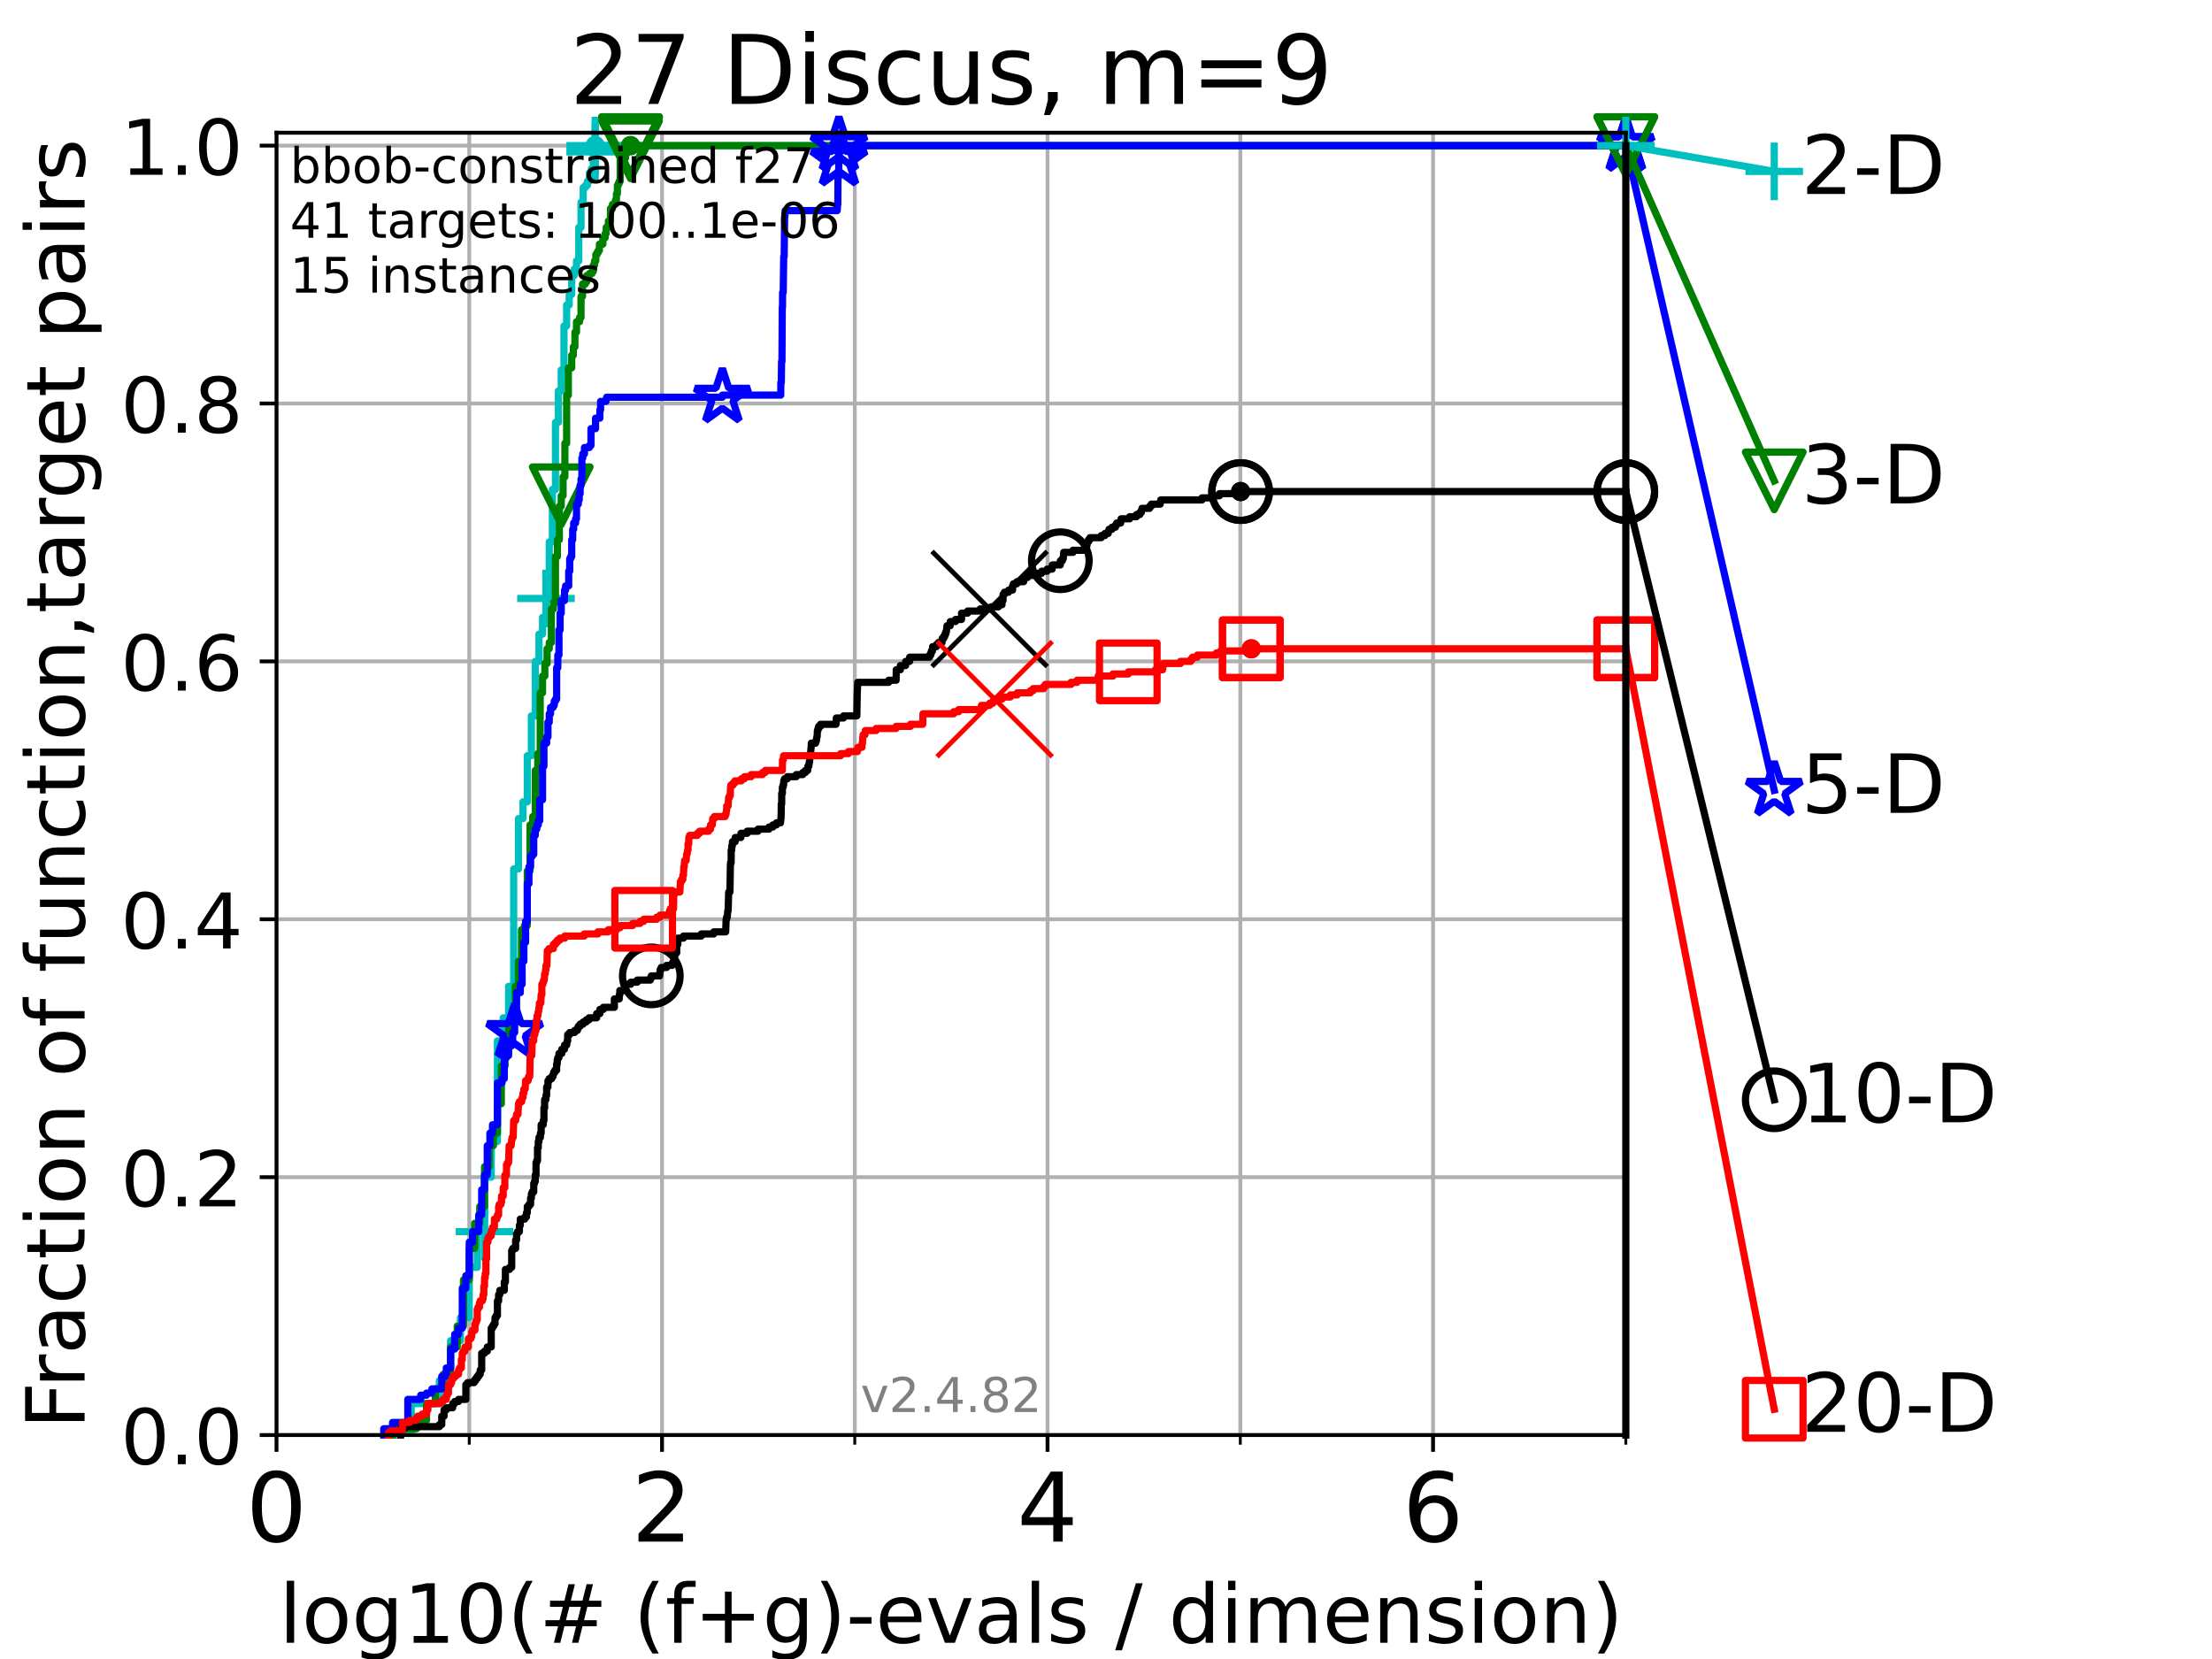 <?xml version="1.0" encoding="utf-8" standalone="no"?>
<!DOCTYPE svg PUBLIC "-//W3C//DTD SVG 1.1//EN"
  "http://www.w3.org/Graphics/SVG/1.1/DTD/svg11.dtd">
<!-- Created with matplotlib (https://matplotlib.org/) -->
<svg height="345.6pt" version="1.1" viewBox="0 0 460.8 345.6" width="460.8pt" xmlns="http://www.w3.org/2000/svg" xmlns:xlink="http://www.w3.org/1999/xlink">
 <defs>
  <style type="text/css">*{stroke-linecap:butt;stroke-linejoin:round;}</style>
 </defs>
 <g id="figure_1">
  <g id="patch_1">
   <path d="M 0 345.6 
L 460.8 345.6 
L 460.8 0 
L 0 0 
z
" style="fill:#ffffff;"/>
  </g>
  <g id="axes_1">
   <g id="patch_2">
    <path d="M 57.6 298.944 
L 338.688 298.944 
L 338.688 27.648 
L 57.6 27.648 
z
" style="fill:#ffffff;"/>
   </g>
   <g id="matplotlib.axis_1">
    <g id="xtick_1">
     <g id="line2d_1">
      <path clip-path="url(#p8da697cb7a)" d="M 57.6 298.944 
L 57.6 27.648 
" style="fill:none;stroke:#b0b0b0;stroke-linecap:square;stroke-width:0.8;"/>
     </g>
     <g id="line2d_2">
      <defs>
       <path d="M 0 0 
L 0 3.5 
" id="m9308623e96" style="stroke:#000000;stroke-width:0.8;"/>
      </defs>
      <g>
       <use style="stroke:#000000;stroke-width:0.8;" x="57.6" xlink:href="#m9308623e96" y="298.944"/>
      </g>
     </g>
     <g id="text_1">
      <!-- 0 -->
      <g transform="translate(51.237 321.141)scale(0.2 -0.2)">
       <defs>
        <path d="M 31.781 66.406 
Q 24.172 66.406 20.328 58.906 
Q 16.5 51.422 16.5 36.375 
Q 16.5 21.391 20.328 13.891 
Q 24.172 6.391 31.781 6.391 
Q 39.453 6.391 43.281 13.891 
Q 47.125 21.391 47.125 36.375 
Q 47.125 51.422 43.281 58.906 
Q 39.453 66.406 31.781 66.406 
z
M 31.781 74.219 
Q 44.047 74.219 50.516 64.516 
Q 56.984 54.828 56.984 36.375 
Q 56.984 17.969 50.516 8.266 
Q 44.047 -1.422 31.781 -1.422 
Q 19.531 -1.422 13.062 8.266 
Q 6.594 17.969 6.594 36.375 
Q 6.594 54.828 13.062 64.516 
Q 19.531 74.219 31.781 74.219 
z
" id="DejaVuSans-48"/>
       </defs>
       <use xlink:href="#DejaVuSans-48"/>
      </g>
     </g>
    </g>
    <g id="xtick_2">
     <g id="line2d_3">
      <path clip-path="url(#p8da697cb7a)" d="M 137.911 298.944 
L 137.911 27.648 
" style="fill:none;stroke:#b0b0b0;stroke-linecap:square;stroke-width:0.8;"/>
     </g>
     <g id="line2d_4">
      <g>
       <use style="stroke:#000000;stroke-width:0.8;" x="137.911" xlink:href="#m9308623e96" y="298.944"/>
      </g>
     </g>
     <g id="text_2">
      <!-- 2 -->
      <g transform="translate(131.548 321.141)scale(0.2 -0.2)">
       <defs>
        <path d="M 19.188 8.297 
L 53.609 8.297 
L 53.609 0 
L 7.328 0 
L 7.328 8.297 
Q 12.938 14.109 22.625 23.891 
Q 32.328 33.688 34.812 36.531 
Q 39.547 41.844 41.422 45.531 
Q 43.312 49.219 43.312 52.781 
Q 43.312 58.594 39.234 62.25 
Q 35.156 65.922 28.609 65.922 
Q 23.969 65.922 18.812 64.312 
Q 13.672 62.703 7.812 59.422 
L 7.812 69.391 
Q 13.766 71.781 18.938 73 
Q 24.125 74.219 28.422 74.219 
Q 39.75 74.219 46.484 68.547 
Q 53.219 62.891 53.219 53.422 
Q 53.219 48.922 51.531 44.891 
Q 49.859 40.875 45.406 35.406 
Q 44.188 33.984 37.641 27.219 
Q 31.109 20.453 19.188 8.297 
z
" id="DejaVuSans-50"/>
       </defs>
       <use xlink:href="#DejaVuSans-50"/>
      </g>
     </g>
    </g>
    <g id="xtick_3">
     <g id="line2d_5">
      <path clip-path="url(#p8da697cb7a)" d="M 218.222 298.944 
L 218.222 27.648 
" style="fill:none;stroke:#b0b0b0;stroke-linecap:square;stroke-width:0.8;"/>
     </g>
     <g id="line2d_6">
      <g>
       <use style="stroke:#000000;stroke-width:0.8;" x="218.222" xlink:href="#m9308623e96" y="298.944"/>
      </g>
     </g>
     <g id="text_3">
      <!-- 4 -->
      <g transform="translate(211.859 321.141)scale(0.2 -0.2)">
       <defs>
        <path d="M 37.797 64.312 
L 12.891 25.391 
L 37.797 25.391 
z
M 35.203 72.906 
L 47.609 72.906 
L 47.609 25.391 
L 58.016 25.391 
L 58.016 17.188 
L 47.609 17.188 
L 47.609 0 
L 37.797 0 
L 37.797 17.188 
L 4.891 17.188 
L 4.891 26.703 
z
" id="DejaVuSans-52"/>
       </defs>
       <use xlink:href="#DejaVuSans-52"/>
      </g>
     </g>
    </g>
    <g id="xtick_4">
     <g id="line2d_7">
      <path clip-path="url(#p8da697cb7a)" d="M 298.533 298.944 
L 298.533 27.648 
" style="fill:none;stroke:#b0b0b0;stroke-linecap:square;stroke-width:0.8;"/>
     </g>
     <g id="line2d_8">
      <g>
       <use style="stroke:#000000;stroke-width:0.8;" x="298.533" xlink:href="#m9308623e96" y="298.944"/>
      </g>
     </g>
     <g id="text_4">
      <!-- 6 -->
      <g transform="translate(292.17 321.141)scale(0.2 -0.2)">
       <defs>
        <path d="M 33.016 40.375 
Q 26.375 40.375 22.484 35.828 
Q 18.609 31.297 18.609 23.391 
Q 18.609 15.531 22.484 10.953 
Q 26.375 6.391 33.016 6.391 
Q 39.656 6.391 43.531 10.953 
Q 47.406 15.531 47.406 23.391 
Q 47.406 31.297 43.531 35.828 
Q 39.656 40.375 33.016 40.375 
z
M 52.594 71.297 
L 52.594 62.312 
Q 48.875 64.062 45.094 64.984 
Q 41.312 65.922 37.594 65.922 
Q 27.828 65.922 22.672 59.328 
Q 17.531 52.734 16.797 39.406 
Q 19.672 43.656 24.016 45.922 
Q 28.375 48.188 33.594 48.188 
Q 44.578 48.188 50.953 41.516 
Q 57.328 34.859 57.328 23.391 
Q 57.328 12.156 50.688 5.359 
Q 44.047 -1.422 33.016 -1.422 
Q 20.359 -1.422 13.672 8.266 
Q 6.984 17.969 6.984 36.375 
Q 6.984 53.656 15.188 63.938 
Q 23.391 74.219 37.203 74.219 
Q 40.922 74.219 44.703 73.484 
Q 48.484 72.75 52.594 71.297 
z
" id="DejaVuSans-54"/>
       </defs>
       <use xlink:href="#DejaVuSans-54"/>
      </g>
     </g>
    </g>
    <g id="xtick_5">
     <g id="line2d_9">
      <path clip-path="url(#p8da697cb7a)" d="M 97.755 298.944 
L 97.755 27.648 
" style="fill:none;stroke:#b0b0b0;stroke-linecap:square;stroke-width:0.8;"/>
     </g>
     <g id="line2d_10">
      <defs>
       <path d="M 0 0 
L 0 2 
" id="mb0a98677a3" style="stroke:#000000;stroke-width:0.6;"/>
      </defs>
      <g>
       <use style="stroke:#000000;stroke-width:0.6;" x="97.755" xlink:href="#mb0a98677a3" y="298.944"/>
      </g>
     </g>
    </g>
    <g id="xtick_6">
     <g id="line2d_11">
      <path clip-path="url(#p8da697cb7a)" d="M 178.066 298.944 
L 178.066 27.648 
" style="fill:none;stroke:#b0b0b0;stroke-linecap:square;stroke-width:0.8;"/>
     </g>
     <g id="line2d_12">
      <g>
       <use style="stroke:#000000;stroke-width:0.6;" x="178.066" xlink:href="#mb0a98677a3" y="298.944"/>
      </g>
     </g>
    </g>
    <g id="xtick_7">
     <g id="line2d_13">
      <path clip-path="url(#p8da697cb7a)" d="M 258.377 298.944 
L 258.377 27.648 
" style="fill:none;stroke:#b0b0b0;stroke-linecap:square;stroke-width:0.8;"/>
     </g>
     <g id="line2d_14">
      <g>
       <use style="stroke:#000000;stroke-width:0.6;" x="258.377" xlink:href="#mb0a98677a3" y="298.944"/>
      </g>
     </g>
    </g>
    <g id="xtick_8">
     <g id="line2d_15">
      <path clip-path="url(#p8da697cb7a)" d="M 338.688 298.944 
L 338.688 27.648 
" style="fill:none;stroke:#b0b0b0;stroke-linecap:square;stroke-width:0.8;"/>
     </g>
     <g id="line2d_16">
      <g>
       <use style="stroke:#000000;stroke-width:0.6;" x="338.688" xlink:href="#mb0a98677a3" y="298.944"/>
      </g>
     </g>
    </g>
    <g id="text_5">
     <!-- log10(# (f+g)-evals / dimension) -->
     <g transform="translate(58.145 342.218)scale(0.17 -0.17)">
      <defs>
       <path d="M 9.422 75.984 
L 18.406 75.984 
L 18.406 0 
L 9.422 0 
z
" id="DejaVuSans-108"/>
       <path d="M 30.609 48.391 
Q 23.391 48.391 19.188 42.75 
Q 14.984 37.109 14.984 27.297 
Q 14.984 17.484 19.156 11.844 
Q 23.344 6.203 30.609 6.203 
Q 37.797 6.203 41.984 11.859 
Q 46.188 17.531 46.188 27.297 
Q 46.188 37.016 41.984 42.703 
Q 37.797 48.391 30.609 48.391 
z
M 30.609 56 
Q 42.328 56 49.016 48.375 
Q 55.719 40.766 55.719 27.297 
Q 55.719 13.875 49.016 6.219 
Q 42.328 -1.422 30.609 -1.422 
Q 18.844 -1.422 12.172 6.219 
Q 5.516 13.875 5.516 27.297 
Q 5.516 40.766 12.172 48.375 
Q 18.844 56 30.609 56 
z
" id="DejaVuSans-111"/>
       <path d="M 45.406 27.984 
Q 45.406 37.75 41.375 43.109 
Q 37.359 48.484 30.078 48.484 
Q 22.859 48.484 18.828 43.109 
Q 14.797 37.75 14.797 27.984 
Q 14.797 18.266 18.828 12.891 
Q 22.859 7.516 30.078 7.516 
Q 37.359 7.516 41.375 12.891 
Q 45.406 18.266 45.406 27.984 
z
M 54.391 6.781 
Q 54.391 -7.172 48.188 -13.984 
Q 42 -20.797 29.203 -20.797 
Q 24.469 -20.797 20.266 -20.094 
Q 16.062 -19.391 12.109 -17.922 
L 12.109 -9.188 
Q 16.062 -11.328 19.922 -12.344 
Q 23.781 -13.375 27.781 -13.375 
Q 36.625 -13.375 41.016 -8.766 
Q 45.406 -4.156 45.406 5.172 
L 45.406 9.625 
Q 42.625 4.781 38.281 2.391 
Q 33.938 0 27.875 0 
Q 17.828 0 11.672 7.656 
Q 5.516 15.328 5.516 27.984 
Q 5.516 40.672 11.672 48.328 
Q 17.828 56 27.875 56 
Q 33.938 56 38.281 53.609 
Q 42.625 51.219 45.406 46.391 
L 45.406 54.688 
L 54.391 54.688 
z
" id="DejaVuSans-103"/>
       <path d="M 12.406 8.297 
L 28.516 8.297 
L 28.516 63.922 
L 10.984 60.406 
L 10.984 69.391 
L 28.422 72.906 
L 38.281 72.906 
L 38.281 8.297 
L 54.391 8.297 
L 54.391 0 
L 12.406 0 
z
" id="DejaVuSans-49"/>
       <path d="M 31 75.875 
Q 24.469 64.656 21.281 53.656 
Q 18.109 42.672 18.109 31.391 
Q 18.109 20.125 21.312 9.062 
Q 24.516 -2 31 -13.188 
L 23.188 -13.188 
Q 15.875 -1.703 12.234 9.375 
Q 8.594 20.453 8.594 31.391 
Q 8.594 42.281 12.203 53.312 
Q 15.828 64.359 23.188 75.875 
z
" id="DejaVuSans-40"/>
       <path d="M 51.125 44 
L 36.922 44 
L 32.812 27.688 
L 47.125 27.688 
z
M 43.797 71.781 
L 38.719 51.516 
L 52.984 51.516 
L 58.109 71.781 
L 65.922 71.781 
L 60.891 51.516 
L 76.125 51.516 
L 76.125 44 
L 58.984 44 
L 54.984 27.688 
L 70.516 27.688 
L 70.516 20.219 
L 53.078 20.219 
L 48 0 
L 40.188 0 
L 45.219 20.219 
L 30.906 20.219 
L 25.875 0 
L 18.016 0 
L 23.094 20.219 
L 7.719 20.219 
L 7.719 27.688 
L 24.906 27.688 
L 29 44 
L 13.281 44 
L 13.281 51.516 
L 30.906 51.516 
L 35.891 71.781 
z
" id="DejaVuSans-35"/>
       <path id="DejaVuSans-32"/>
       <path d="M 37.109 75.984 
L 37.109 68.5 
L 28.516 68.5 
Q 23.688 68.5 21.797 66.547 
Q 19.922 64.594 19.922 59.516 
L 19.922 54.688 
L 34.719 54.688 
L 34.719 47.703 
L 19.922 47.703 
L 19.922 0 
L 10.891 0 
L 10.891 47.703 
L 2.297 47.703 
L 2.297 54.688 
L 10.891 54.688 
L 10.891 58.5 
Q 10.891 67.625 15.141 71.797 
Q 19.391 75.984 28.609 75.984 
z
" id="DejaVuSans-102"/>
       <path d="M 46 62.703 
L 46 35.5 
L 73.188 35.5 
L 73.188 27.203 
L 46 27.203 
L 46 0 
L 37.797 0 
L 37.797 27.203 
L 10.594 27.203 
L 10.594 35.5 
L 37.797 35.5 
L 37.797 62.703 
z
" id="DejaVuSans-43"/>
       <path d="M 8.016 75.875 
L 15.828 75.875 
Q 23.141 64.359 26.781 53.312 
Q 30.422 42.281 30.422 31.391 
Q 30.422 20.453 26.781 9.375 
Q 23.141 -1.703 15.828 -13.188 
L 8.016 -13.188 
Q 14.5 -2 17.703 9.062 
Q 20.906 20.125 20.906 31.391 
Q 20.906 42.672 17.703 53.656 
Q 14.5 64.656 8.016 75.875 
z
" id="DejaVuSans-41"/>
       <path d="M 4.891 31.391 
L 31.203 31.391 
L 31.203 23.391 
L 4.891 23.391 
z
" id="DejaVuSans-45"/>
       <path d="M 56.203 29.594 
L 56.203 25.203 
L 14.891 25.203 
Q 15.484 15.922 20.484 11.062 
Q 25.484 6.203 34.422 6.203 
Q 39.594 6.203 44.453 7.469 
Q 49.312 8.734 54.109 11.281 
L 54.109 2.781 
Q 49.266 0.734 44.188 -0.344 
Q 39.109 -1.422 33.891 -1.422 
Q 20.797 -1.422 13.156 6.188 
Q 5.516 13.812 5.516 26.812 
Q 5.516 40.234 12.766 48.109 
Q 20.016 56 32.328 56 
Q 43.359 56 49.781 48.891 
Q 56.203 41.797 56.203 29.594 
z
M 47.219 32.234 
Q 47.125 39.594 43.094 43.984 
Q 39.062 48.391 32.422 48.391 
Q 24.906 48.391 20.391 44.141 
Q 15.875 39.891 15.188 32.172 
z
" id="DejaVuSans-101"/>
       <path d="M 2.984 54.688 
L 12.5 54.688 
L 29.594 8.797 
L 46.688 54.688 
L 56.203 54.688 
L 35.688 0 
L 23.484 0 
z
" id="DejaVuSans-118"/>
       <path d="M 34.281 27.484 
Q 23.391 27.484 19.188 25 
Q 14.984 22.516 14.984 16.5 
Q 14.984 11.719 18.141 8.906 
Q 21.297 6.109 26.703 6.109 
Q 34.188 6.109 38.703 11.406 
Q 43.219 16.703 43.219 25.484 
L 43.219 27.484 
z
M 52.203 31.203 
L 52.203 0 
L 43.219 0 
L 43.219 8.297 
Q 40.141 3.328 35.547 0.953 
Q 30.953 -1.422 24.312 -1.422 
Q 15.922 -1.422 10.953 3.297 
Q 6 8.016 6 15.922 
Q 6 25.141 12.172 29.828 
Q 18.359 34.516 30.609 34.516 
L 43.219 34.516 
L 43.219 35.406 
Q 43.219 41.609 39.141 45 
Q 35.062 48.391 27.688 48.391 
Q 23 48.391 18.547 47.266 
Q 14.109 46.141 10.016 43.891 
L 10.016 52.203 
Q 14.938 54.109 19.578 55.047 
Q 24.219 56 28.609 56 
Q 40.484 56 46.344 49.844 
Q 52.203 43.703 52.203 31.203 
z
" id="DejaVuSans-97"/>
       <path d="M 44.281 53.078 
L 44.281 44.578 
Q 40.484 46.531 36.375 47.5 
Q 32.281 48.484 27.875 48.484 
Q 21.188 48.484 17.844 46.438 
Q 14.5 44.391 14.5 40.281 
Q 14.5 37.156 16.891 35.375 
Q 19.281 33.594 26.516 31.984 
L 29.594 31.297 
Q 39.156 29.25 43.188 25.516 
Q 47.219 21.781 47.219 15.094 
Q 47.219 7.469 41.188 3.016 
Q 35.156 -1.422 24.609 -1.422 
Q 20.219 -1.422 15.453 -0.562 
Q 10.688 0.297 5.422 2 
L 5.422 11.281 
Q 10.406 8.688 15.234 7.391 
Q 20.062 6.109 24.812 6.109 
Q 31.156 6.109 34.562 8.281 
Q 37.984 10.453 37.984 14.406 
Q 37.984 18.062 35.516 20.016 
Q 33.062 21.969 24.703 23.781 
L 21.578 24.516 
Q 13.234 26.266 9.516 29.906 
Q 5.812 33.547 5.812 39.891 
Q 5.812 47.609 11.281 51.797 
Q 16.75 56 26.812 56 
Q 31.781 56 36.172 55.266 
Q 40.578 54.547 44.281 53.078 
z
" id="DejaVuSans-115"/>
       <path d="M 25.391 72.906 
L 33.688 72.906 
L 8.297 -9.281 
L 0 -9.281 
z
" id="DejaVuSans-47"/>
       <path d="M 45.406 46.391 
L 45.406 75.984 
L 54.391 75.984 
L 54.391 0 
L 45.406 0 
L 45.406 8.203 
Q 42.578 3.328 38.25 0.953 
Q 33.938 -1.422 27.875 -1.422 
Q 17.969 -1.422 11.734 6.484 
Q 5.516 14.406 5.516 27.297 
Q 5.516 40.188 11.734 48.094 
Q 17.969 56 27.875 56 
Q 33.938 56 38.25 53.625 
Q 42.578 51.266 45.406 46.391 
z
M 14.797 27.297 
Q 14.797 17.391 18.875 11.75 
Q 22.953 6.109 30.078 6.109 
Q 37.203 6.109 41.297 11.75 
Q 45.406 17.391 45.406 27.297 
Q 45.406 37.203 41.297 42.844 
Q 37.203 48.484 30.078 48.484 
Q 22.953 48.484 18.875 42.844 
Q 14.797 37.203 14.797 27.297 
z
" id="DejaVuSans-100"/>
       <path d="M 9.422 54.688 
L 18.406 54.688 
L 18.406 0 
L 9.422 0 
z
M 9.422 75.984 
L 18.406 75.984 
L 18.406 64.594 
L 9.422 64.594 
z
" id="DejaVuSans-105"/>
       <path d="M 52 44.188 
Q 55.375 50.25 60.062 53.125 
Q 64.75 56 71.094 56 
Q 79.641 56 84.281 50.016 
Q 88.922 44.047 88.922 33.016 
L 88.922 0 
L 79.891 0 
L 79.891 32.719 
Q 79.891 40.578 77.094 44.375 
Q 74.312 48.188 68.609 48.188 
Q 61.625 48.188 57.562 43.547 
Q 53.516 38.922 53.516 30.906 
L 53.516 0 
L 44.484 0 
L 44.484 32.719 
Q 44.484 40.625 41.703 44.406 
Q 38.922 48.188 33.109 48.188 
Q 26.219 48.188 22.156 43.531 
Q 18.109 38.875 18.109 30.906 
L 18.109 0 
L 9.078 0 
L 9.078 54.688 
L 18.109 54.688 
L 18.109 46.188 
Q 21.188 51.219 25.484 53.609 
Q 29.781 56 35.688 56 
Q 41.656 56 45.828 52.969 
Q 50 49.953 52 44.188 
z
" id="DejaVuSans-109"/>
       <path d="M 54.891 33.016 
L 54.891 0 
L 45.906 0 
L 45.906 32.719 
Q 45.906 40.484 42.875 44.328 
Q 39.844 48.188 33.797 48.188 
Q 26.516 48.188 22.312 43.547 
Q 18.109 38.922 18.109 30.906 
L 18.109 0 
L 9.078 0 
L 9.078 54.688 
L 18.109 54.688 
L 18.109 46.188 
Q 21.344 51.125 25.703 53.562 
Q 30.078 56 35.797 56 
Q 45.219 56 50.047 50.172 
Q 54.891 44.344 54.891 33.016 
z
" id="DejaVuSans-110"/>
      </defs>
      <use xlink:href="#DejaVuSans-108"/>
      <use x="27.783" xlink:href="#DejaVuSans-111"/>
      <use x="88.965" xlink:href="#DejaVuSans-103"/>
      <use x="152.441" xlink:href="#DejaVuSans-49"/>
      <use x="216.064" xlink:href="#DejaVuSans-48"/>
      <use x="279.688" xlink:href="#DejaVuSans-40"/>
      <use x="318.701" xlink:href="#DejaVuSans-35"/>
      <use x="402.49" xlink:href="#DejaVuSans-32"/>
      <use x="434.277" xlink:href="#DejaVuSans-40"/>
      <use x="473.291" xlink:href="#DejaVuSans-102"/>
      <use x="508.496" xlink:href="#DejaVuSans-43"/>
      <use x="592.285" xlink:href="#DejaVuSans-103"/>
      <use x="655.762" xlink:href="#DejaVuSans-41"/>
      <use x="694.775" xlink:href="#DejaVuSans-45"/>
      <use x="730.859" xlink:href="#DejaVuSans-101"/>
      <use x="792.383" xlink:href="#DejaVuSans-118"/>
      <use x="851.562" xlink:href="#DejaVuSans-97"/>
      <use x="912.842" xlink:href="#DejaVuSans-108"/>
      <use x="940.625" xlink:href="#DejaVuSans-115"/>
      <use x="992.725" xlink:href="#DejaVuSans-32"/>
      <use x="1024.512" xlink:href="#DejaVuSans-47"/>
      <use x="1058.203" xlink:href="#DejaVuSans-32"/>
      <use x="1089.99" xlink:href="#DejaVuSans-100"/>
      <use x="1153.467" xlink:href="#DejaVuSans-105"/>
      <use x="1181.25" xlink:href="#DejaVuSans-109"/>
      <use x="1278.662" xlink:href="#DejaVuSans-101"/>
      <use x="1340.186" xlink:href="#DejaVuSans-110"/>
      <use x="1403.564" xlink:href="#DejaVuSans-115"/>
      <use x="1455.664" xlink:href="#DejaVuSans-105"/>
      <use x="1483.447" xlink:href="#DejaVuSans-111"/>
      <use x="1544.629" xlink:href="#DejaVuSans-110"/>
      <use x="1608.008" xlink:href="#DejaVuSans-41"/>
     </g>
    </g>
   </g>
   <g id="matplotlib.axis_2">
    <g id="ytick_1">
     <g id="line2d_17">
      <path clip-path="url(#p8da697cb7a)" d="M 57.6 298.944 
L 338.688 298.944 
" style="fill:none;stroke:#b0b0b0;stroke-linecap:square;stroke-width:0.8;"/>
     </g>
     <g id="line2d_18">
      <defs>
       <path d="M 0 0 
L -3.5 0 
" id="m51c533cced" style="stroke:#000000;stroke-width:0.8;"/>
      </defs>
      <g>
       <use style="stroke:#000000;stroke-width:0.8;" x="57.6" xlink:href="#m51c533cced" y="298.944"/>
      </g>
     </g>
     <g id="text_6">
      <!-- 0.0 -->
      <g transform="translate(25.155 305.023)scale(0.16 -0.16)">
       <defs>
        <path d="M 10.688 12.406 
L 21 12.406 
L 21 0 
L 10.688 0 
z
" id="DejaVuSans-46"/>
       </defs>
       <use xlink:href="#DejaVuSans-48"/>
       <use x="63.623" xlink:href="#DejaVuSans-46"/>
       <use x="95.41" xlink:href="#DejaVuSans-48"/>
      </g>
     </g>
    </g>
    <g id="ytick_2">
     <g id="line2d_19">
      <path clip-path="url(#p8da697cb7a)" d="M 57.6 245.222 
L 338.688 245.222 
" style="fill:none;stroke:#b0b0b0;stroke-linecap:square;stroke-width:0.8;"/>
     </g>
     <g id="line2d_20">
      <g>
       <use style="stroke:#000000;stroke-width:0.8;" x="57.6" xlink:href="#m51c533cced" y="245.222"/>
      </g>
     </g>
     <g id="text_7">
      <!-- 0.2 -->
      <g transform="translate(25.155 251.301)scale(0.16 -0.16)">
       <use xlink:href="#DejaVuSans-48"/>
       <use x="63.623" xlink:href="#DejaVuSans-46"/>
       <use x="95.41" xlink:href="#DejaVuSans-50"/>
      </g>
     </g>
    </g>
    <g id="ytick_3">
     <g id="line2d_21">
      <path clip-path="url(#p8da697cb7a)" d="M 57.6 191.5 
L 338.688 191.5 
" style="fill:none;stroke:#b0b0b0;stroke-linecap:square;stroke-width:0.8;"/>
     </g>
     <g id="line2d_22">
      <g>
       <use style="stroke:#000000;stroke-width:0.8;" x="57.6" xlink:href="#m51c533cced" y="191.5"/>
      </g>
     </g>
     <g id="text_8">
      <!-- 0.4 -->
      <g transform="translate(25.155 197.579)scale(0.16 -0.16)">
       <use xlink:href="#DejaVuSans-48"/>
       <use x="63.623" xlink:href="#DejaVuSans-46"/>
       <use x="95.41" xlink:href="#DejaVuSans-52"/>
      </g>
     </g>
    </g>
    <g id="ytick_4">
     <g id="line2d_23">
      <path clip-path="url(#p8da697cb7a)" d="M 57.6 137.778 
L 338.688 137.778 
" style="fill:none;stroke:#b0b0b0;stroke-linecap:square;stroke-width:0.8;"/>
     </g>
     <g id="line2d_24">
      <g>
       <use style="stroke:#000000;stroke-width:0.8;" x="57.6" xlink:href="#m51c533cced" y="137.778"/>
      </g>
     </g>
     <g id="text_9">
      <!-- 0.6 -->
      <g transform="translate(25.155 143.857)scale(0.16 -0.16)">
       <use xlink:href="#DejaVuSans-48"/>
       <use x="63.623" xlink:href="#DejaVuSans-46"/>
       <use x="95.41" xlink:href="#DejaVuSans-54"/>
      </g>
     </g>
    </g>
    <g id="ytick_5">
     <g id="line2d_25">
      <path clip-path="url(#p8da697cb7a)" d="M 57.6 84.056 
L 338.688 84.056 
" style="fill:none;stroke:#b0b0b0;stroke-linecap:square;stroke-width:0.8;"/>
     </g>
     <g id="line2d_26">
      <g>
       <use style="stroke:#000000;stroke-width:0.8;" x="57.6" xlink:href="#m51c533cced" y="84.056"/>
      </g>
     </g>
     <g id="text_10">
      <!-- 0.8 -->
      <g transform="translate(25.155 90.135)scale(0.16 -0.16)">
       <defs>
        <path d="M 31.781 34.625 
Q 24.75 34.625 20.719 30.859 
Q 16.703 27.094 16.703 20.516 
Q 16.703 13.922 20.719 10.156 
Q 24.75 6.391 31.781 6.391 
Q 38.812 6.391 42.859 10.172 
Q 46.922 13.969 46.922 20.516 
Q 46.922 27.094 42.891 30.859 
Q 38.875 34.625 31.781 34.625 
z
M 21.922 38.812 
Q 15.578 40.375 12.031 44.719 
Q 8.5 49.078 8.5 55.328 
Q 8.5 64.062 14.719 69.141 
Q 20.953 74.219 31.781 74.219 
Q 42.672 74.219 48.875 69.141 
Q 55.078 64.062 55.078 55.328 
Q 55.078 49.078 51.531 44.719 
Q 48 40.375 41.703 38.812 
Q 48.828 37.156 52.797 32.312 
Q 56.781 27.484 56.781 20.516 
Q 56.781 9.906 50.312 4.234 
Q 43.844 -1.422 31.781 -1.422 
Q 19.734 -1.422 13.25 4.234 
Q 6.781 9.906 6.781 20.516 
Q 6.781 27.484 10.781 32.312 
Q 14.797 37.156 21.922 38.812 
z
M 18.312 54.391 
Q 18.312 48.734 21.844 45.562 
Q 25.391 42.391 31.781 42.391 
Q 38.141 42.391 41.719 45.562 
Q 45.312 48.734 45.312 54.391 
Q 45.312 60.062 41.719 63.234 
Q 38.141 66.406 31.781 66.406 
Q 25.391 66.406 21.844 63.234 
Q 18.312 60.062 18.312 54.391 
z
" id="DejaVuSans-56"/>
       </defs>
       <use xlink:href="#DejaVuSans-48"/>
       <use x="63.623" xlink:href="#DejaVuSans-46"/>
       <use x="95.41" xlink:href="#DejaVuSans-56"/>
      </g>
     </g>
    </g>
    <g id="ytick_6">
     <g id="line2d_27">
      <path clip-path="url(#p8da697cb7a)" d="M 57.6 30.334 
L 338.688 30.334 
" style="fill:none;stroke:#b0b0b0;stroke-linecap:square;stroke-width:0.8;"/>
     </g>
     <g id="line2d_28">
      <g>
       <use style="stroke:#000000;stroke-width:0.8;" x="57.6" xlink:href="#m51c533cced" y="30.334"/>
      </g>
     </g>
     <g id="text_11">
      <!-- 1.0 -->
      <g transform="translate(25.155 36.413)scale(0.16 -0.16)">
       <use xlink:href="#DejaVuSans-49"/>
       <use x="63.623" xlink:href="#DejaVuSans-46"/>
       <use x="95.41" xlink:href="#DejaVuSans-48"/>
      </g>
     </g>
    </g>
    <g id="text_12">
     <!-- Fraction of function,target pairs -->
     <g transform="translate(17.62 297.681)rotate(-90)scale(0.17 -0.17)">
      <defs>
       <path d="M 9.812 72.906 
L 51.703 72.906 
L 51.703 64.594 
L 19.672 64.594 
L 19.672 43.109 
L 48.578 43.109 
L 48.578 34.812 
L 19.672 34.812 
L 19.672 0 
L 9.812 0 
z
" id="DejaVuSans-70"/>
       <path d="M 41.109 46.297 
Q 39.594 47.172 37.812 47.578 
Q 36.031 48 33.891 48 
Q 26.266 48 22.188 43.047 
Q 18.109 38.094 18.109 28.812 
L 18.109 0 
L 9.078 0 
L 9.078 54.688 
L 18.109 54.688 
L 18.109 46.188 
Q 20.953 51.172 25.484 53.578 
Q 30.031 56 36.531 56 
Q 37.453 56 38.578 55.875 
Q 39.703 55.766 41.062 55.516 
z
" id="DejaVuSans-114"/>
       <path d="M 48.781 52.594 
L 48.781 44.188 
Q 44.969 46.297 41.141 47.344 
Q 37.312 48.391 33.406 48.391 
Q 24.656 48.391 19.812 42.844 
Q 14.984 37.312 14.984 27.297 
Q 14.984 17.281 19.812 11.734 
Q 24.656 6.203 33.406 6.203 
Q 37.312 6.203 41.141 7.25 
Q 44.969 8.297 48.781 10.406 
L 48.781 2.094 
Q 45.016 0.344 40.984 -0.531 
Q 36.969 -1.422 32.422 -1.422 
Q 20.062 -1.422 12.781 6.344 
Q 5.516 14.109 5.516 27.297 
Q 5.516 40.672 12.859 48.328 
Q 20.219 56 33.016 56 
Q 37.156 56 41.109 55.141 
Q 45.062 54.297 48.781 52.594 
z
" id="DejaVuSans-99"/>
       <path d="M 18.312 70.219 
L 18.312 54.688 
L 36.812 54.688 
L 36.812 47.703 
L 18.312 47.703 
L 18.312 18.016 
Q 18.312 11.328 20.141 9.422 
Q 21.969 7.516 27.594 7.516 
L 36.812 7.516 
L 36.812 0 
L 27.594 0 
Q 17.188 0 13.234 3.875 
Q 9.281 7.766 9.281 18.016 
L 9.281 47.703 
L 2.688 47.703 
L 2.688 54.688 
L 9.281 54.688 
L 9.281 70.219 
z
" id="DejaVuSans-116"/>
       <path d="M 8.5 21.578 
L 8.5 54.688 
L 17.484 54.688 
L 17.484 21.922 
Q 17.484 14.156 20.5 10.266 
Q 23.531 6.391 29.594 6.391 
Q 36.859 6.391 41.078 11.031 
Q 45.312 15.672 45.312 23.688 
L 45.312 54.688 
L 54.297 54.688 
L 54.297 0 
L 45.312 0 
L 45.312 8.406 
Q 42.047 3.422 37.719 1 
Q 33.406 -1.422 27.688 -1.422 
Q 18.266 -1.422 13.375 4.438 
Q 8.5 10.297 8.5 21.578 
z
M 31.109 56 
z
" id="DejaVuSans-117"/>
       <path d="M 11.719 12.406 
L 22.016 12.406 
L 22.016 4 
L 14.016 -11.625 
L 7.719 -11.625 
L 11.719 4 
z
" id="DejaVuSans-44"/>
       <path d="M 18.109 8.203 
L 18.109 -20.797 
L 9.078 -20.797 
L 9.078 54.688 
L 18.109 54.688 
L 18.109 46.391 
Q 20.953 51.266 25.266 53.625 
Q 29.594 56 35.594 56 
Q 45.562 56 51.781 48.094 
Q 58.016 40.188 58.016 27.297 
Q 58.016 14.406 51.781 6.484 
Q 45.562 -1.422 35.594 -1.422 
Q 29.594 -1.422 25.266 0.953 
Q 20.953 3.328 18.109 8.203 
z
M 48.688 27.297 
Q 48.688 37.203 44.609 42.844 
Q 40.531 48.484 33.406 48.484 
Q 26.266 48.484 22.188 42.844 
Q 18.109 37.203 18.109 27.297 
Q 18.109 17.391 22.188 11.75 
Q 26.266 6.109 33.406 6.109 
Q 40.531 6.109 44.609 11.75 
Q 48.688 17.391 48.688 27.297 
z
" id="DejaVuSans-112"/>
      </defs>
      <use xlink:href="#DejaVuSans-70"/>
      <use x="50.27" xlink:href="#DejaVuSans-114"/>
      <use x="91.383" xlink:href="#DejaVuSans-97"/>
      <use x="152.662" xlink:href="#DejaVuSans-99"/>
      <use x="207.643" xlink:href="#DejaVuSans-116"/>
      <use x="246.852" xlink:href="#DejaVuSans-105"/>
      <use x="274.635" xlink:href="#DejaVuSans-111"/>
      <use x="335.816" xlink:href="#DejaVuSans-110"/>
      <use x="399.195" xlink:href="#DejaVuSans-32"/>
      <use x="430.982" xlink:href="#DejaVuSans-111"/>
      <use x="492.164" xlink:href="#DejaVuSans-102"/>
      <use x="527.369" xlink:href="#DejaVuSans-32"/>
      <use x="559.156" xlink:href="#DejaVuSans-102"/>
      <use x="594.361" xlink:href="#DejaVuSans-117"/>
      <use x="657.74" xlink:href="#DejaVuSans-110"/>
      <use x="721.119" xlink:href="#DejaVuSans-99"/>
      <use x="776.1" xlink:href="#DejaVuSans-116"/>
      <use x="815.309" xlink:href="#DejaVuSans-105"/>
      <use x="843.092" xlink:href="#DejaVuSans-111"/>
      <use x="904.273" xlink:href="#DejaVuSans-110"/>
      <use x="967.652" xlink:href="#DejaVuSans-44"/>
      <use x="999.439" xlink:href="#DejaVuSans-116"/>
      <use x="1038.648" xlink:href="#DejaVuSans-97"/>
      <use x="1099.928" xlink:href="#DejaVuSans-114"/>
      <use x="1139.291" xlink:href="#DejaVuSans-103"/>
      <use x="1202.768" xlink:href="#DejaVuSans-101"/>
      <use x="1264.291" xlink:href="#DejaVuSans-116"/>
      <use x="1303.5" xlink:href="#DejaVuSans-32"/>
      <use x="1335.287" xlink:href="#DejaVuSans-112"/>
      <use x="1398.764" xlink:href="#DejaVuSans-97"/>
      <use x="1460.043" xlink:href="#DejaVuSans-105"/>
      <use x="1487.826" xlink:href="#DejaVuSans-114"/>
      <use x="1528.939" xlink:href="#DejaVuSans-115"/>
     </g>
    </g>
   </g>
   <g id="line2d_29">
    <defs>
     <path d="M 0 1.5 
C 0.398 1.5 0.779 1.342 1.061 1.061 
C 1.342 0.779 1.5 0.398 1.5 0 
C 1.5 -0.398 1.342 -0.779 1.061 -1.061 
C 0.779 -1.342 0.398 -1.5 0 -1.5 
C -0.398 -1.5 -0.779 -1.342 -1.061 -1.061 
C -1.342 -0.779 -1.5 -0.398 -1.5 0 
C -1.5 0.398 -1.342 0.779 -1.061 1.061 
C -0.779 1.342 -0.398 1.5 0 1.5 
z
" id="m93c8ced2e6" style="stroke:#00bfbf;"/>
    </defs>
    <g>
     <use style="fill:#00bfbf;stroke:#00bfbf;" x="123.985" xlink:href="#m93c8ced2e6" y="30.334"/>
     <use style="fill:#00bfbf;stroke:#00bfbf;" x="123.985" xlink:href="#m93c8ced2e6" y="30.334"/>
    </g>
   </g>
   <g id="line2d_30">
    <path d="M 81.776 298.944 
L 81.776 298.507 
L 85.667 298.507 
L 85.667 292.393 
L 91.535 292.393 
L 91.535 287.588 
L 93.864 287.588 
L 93.864 279.29 
L 95.918 279.29 
L 95.918 274.485 
L 97.755 274.485 
L 97.755 264.003 
L 99.418 264.003 
L 99.418 256.578 
L 100.935 256.578 
L 100.935 245.222 
L 102.331 245.222 
L 102.331 237.797 
L 103.623 237.797 
L 103.623 216.832 
L 104.826 216.832 
L 104.826 212.028 
L 105.952 212.028 
L 105.952 205.476 
L 107.009 205.476 
L 107.009 181.018 
L 108.006 181.018 
L 108.006 170.535 
L 108.949 170.535 
L 108.949 167.041 
L 109.843 167.041 
L 109.843 157.432 
L 110.694 157.432 
L 110.694 149.134 
L 111.506 149.134 
L 111.506 137.778 
L 112.281 137.778 
L 112.281 132.1 
L 113.023 132.1 
L 113.023 128.606 
L 113.735 128.606 
L 113.735 124.675 
L 114.419 124.675 
L 114.419 112.883 
L 115.077 112.883 
L 115.077 101.963 
L 115.711 101.963 
L 115.711 87.987 
L 116.323 87.987 
L 116.323 81.435 
L 116.914 81.435 
L 116.914 77.068 
L 117.486 77.068 
L 117.486 67.896 
L 118.04 67.896 
L 118.04 63.528 
L 118.577 63.528 
L 118.577 61.344 
L 119.097 61.344 
L 119.097 57.413 
L 119.603 57.413 
L 119.603 56.103 
L 120.094 56.103 
L 120.094 54.356 
L 120.572 54.356 
L 120.572 47.368 
L 121.037 47.368 
L 121.037 42.127 
L 121.49 42.127 
L 121.49 39.069 
L 121.931 39.069 
L 121.931 38.633 
L 122.362 38.633 
L 122.362 37.759 
L 122.782 37.759 
L 122.782 36.012 
L 123.193 36.012 
L 123.193 35.139 
L 123.594 35.139 
L 123.594 31.644 
L 123.985 31.644 
L 123.985 30.334 
L 338.688 30.334 
" style="fill:none;stroke:#00bfbf;stroke-linecap:square;stroke-width:1.5;"/>
   </g>
   <g id="line2d_31">
    <defs>
     <path d="M -6 0 
L 6 0 
M 0 6 
L 0 -6 
" id="md57fabf0d3" style="stroke:#00bfbf;stroke-width:1.5;"/>
    </defs>
    <g>
     <use style="fill-opacity:0;stroke:#00bfbf;stroke-width:1.5;" x="100.935" xlink:href="#md57fabf0d3" y="256.578"/>
     <use style="fill-opacity:0;stroke:#00bfbf;stroke-width:1.5;" x="113.735" xlink:href="#md57fabf0d3" y="124.675"/>
     <use style="fill-opacity:0;stroke:#00bfbf;stroke-width:1.5;" x="123.985" xlink:href="#md57fabf0d3" y="31.644"/>
     <use style="fill-opacity:0;stroke:#00bfbf;stroke-width:1.5;" x="123.985" xlink:href="#md57fabf0d3" y="30.334"/>
     <use style="fill-opacity:0;stroke:#00bfbf;stroke-width:1.5;" x="338.688" xlink:href="#md57fabf0d3" y="30.334"/>
    </g>
   </g>
   <g id="line2d_32">
    <path style="fill:none;stroke:#00bfbf;stroke-linecap:square;stroke-width:1.5;"/>
    <g/>
   </g>
   <g id="line2d_33">
    <defs>
     <path d="M 0 1.5 
C 0.398 1.5 0.779 1.342 1.061 1.061 
C 1.342 0.779 1.5 0.398 1.5 0 
C 1.5 -0.398 1.342 -0.779 1.061 -1.061 
C 0.779 -1.342 0.398 -1.5 0 -1.5 
C -0.398 -1.5 -0.779 -1.342 -1.061 -1.061 
C -1.342 -0.779 -1.5 -0.398 -1.5 0 
C -1.5 0.398 -1.342 0.779 -1.061 1.061 
C -0.779 1.342 -0.398 1.5 0 1.5 
z
" id="m0c932d7bcd" style="stroke:#008000;"/>
    </defs>
    <g>
     <use style="fill:#008000;stroke:#008000;" x="131.355" xlink:href="#m0c932d7bcd" y="30.334"/>
     <use style="fill:#008000;stroke:#008000;" x="131.355" xlink:href="#m0c932d7bcd" y="30.334"/>
    </g>
   </g>
   <g id="line2d_34">
    <path d="M 81.776 298.944 
L 81.776 297.634 
L 86.793 297.634 
L 86.793 295.887 
L 88.847 295.887 
L 88.847 292.393 
L 90.684 292.393 
L 90.684 289.335 
L 92.347 289.335 
L 92.347 286.278 
L 93.864 286.278 
L 93.864 280.6 
L 95.26 280.6 
L 95.26 276.232 
L 96.552 276.232 
L 96.552 266.623 
L 97.755 266.623 
L 97.755 260.072 
L 98.881 260.072 
L 98.881 254.831 
L 99.938 254.831 
L 99.938 251.337 
L 100.935 251.337 
L 100.935 243.038 
L 101.878 243.038 
L 101.878 238.671 
L 102.772 238.671 
L 102.772 236.05 
L 103.623 236.05 
L 103.623 229.935 
L 104.435 229.935 
L 104.435 222.074 
L 105.21 222.074 
L 105.21 216.832 
L 105.952 216.832 
L 105.952 214.212 
L 106.664 214.212 
L 106.664 211.154 
L 107.348 211.154 
L 107.348 205.476 
L 108.006 205.476 
L 108.006 200.235 
L 108.64 200.235 
L 108.64 193.684 
L 109.252 193.684 
L 109.252 192.81 
L 109.843 192.81 
L 109.843 181.454 
L 110.415 181.454 
L 110.415 171.846 
L 110.969 171.846 
L 110.969 170.099 
L 111.506 170.099 
L 111.506 160.49 
L 112.026 160.49 
L 112.026 156.996 
L 112.532 156.996 
L 112.532 144.33 
L 113.023 144.33 
L 113.023 140.835 
L 113.501 140.835 
L 113.501 138.215 
L 113.966 138.215 
L 113.966 135.157 
L 114.419 135.157 
L 114.419 133.847 
L 114.86 133.847 
L 114.86 126.859 
L 115.291 126.859 
L 115.291 125.549 
L 115.711 125.549 
L 115.711 115.94 
L 116.122 115.94 
L 116.122 112.446 
L 116.523 112.446 
L 116.523 105.458 
L 116.914 105.458 
L 116.914 103.274 
L 117.298 103.274 
L 117.298 99.343 
L 117.673 99.343 
L 117.673 92.355 
L 118.04 92.355 
L 118.04 82.309 
L 118.4 82.309 
L 118.4 76.631 
L 119.097 76.631 
L 119.097 74.011 
L 119.436 74.011 
L 119.436 72.263 
L 119.768 72.263 
L 119.768 69.206 
L 120.094 69.206 
L 120.094 67.022 
L 120.728 67.022 
L 120.728 66.149 
L 121.037 66.149 
L 121.037 61.781 
L 121.34 61.781 
L 121.34 59.161 
L 121.931 59.161 
L 121.931 58.724 
L 122.22 58.724 
L 122.22 57.413 
L 122.782 57.413 
L 122.782 56.977 
L 123.327 56.977 
L 123.327 56.54 
L 123.594 56.54 
L 123.594 55.23 
L 123.856 55.23 
L 123.856 54.356 
L 124.114 54.356 
L 124.114 53.046 
L 124.369 53.046 
L 124.369 52.609 
L 124.62 52.609 
L 124.62 52.172 
L 124.867 52.172 
L 124.867 50.862 
L 125.589 50.862 
L 125.589 49.552 
L 126.054 49.552 
L 126.054 48.678 
L 126.282 48.678 
L 126.282 47.368 
L 126.729 47.368 
L 126.729 46.058 
L 127.165 46.058 
L 127.165 43.437 
L 127.59 43.437 
L 127.59 42.563 
L 128.21 42.563 
L 128.21 41.69 
L 128.411 41.69 
L 128.411 40.38 
L 128.611 40.38 
L 128.611 38.633 
L 128.808 38.633 
L 128.808 38.196 
L 129.002 38.196 
L 129.002 37.759 
L 129.195 37.759 
L 129.195 33.391 
L 129.386 33.391 
L 129.386 32.955 
L 130.309 32.955 
L 130.309 32.081 
L 130.488 32.081 
L 130.488 31.208 
L 131.355 31.208 
L 131.355 30.334 
L 338.688 30.334 
L 338.688 30.334 
" style="fill:none;stroke:#008000;stroke-linecap:square;stroke-width:1.5;"/>
   </g>
   <g id="line2d_35">
    <defs>
     <path d="M -0 6 
L 6 -6 
L -6 -6 
z
" id="m5c43797e9f" style="stroke:#008000;stroke-linejoin:miter;stroke-width:1.5;"/>
    </defs>
    <g>
     <use style="fill-opacity:0;stroke:#008000;stroke-linejoin:miter;stroke-width:1.5;" x="116.914" xlink:href="#m5c43797e9f" y="103.274"/>
     <use style="fill-opacity:0;stroke:#008000;stroke-linejoin:miter;stroke-width:1.5;" x="131.355" xlink:href="#m5c43797e9f" y="31.208"/>
     <use style="fill-opacity:0;stroke:#008000;stroke-linejoin:miter;stroke-width:1.5;" x="131.355" xlink:href="#m5c43797e9f" y="30.334"/>
     <use style="fill-opacity:0;stroke:#008000;stroke-linejoin:miter;stroke-width:1.5;" x="131.355" xlink:href="#m5c43797e9f" y="30.334"/>
     <use style="fill-opacity:0;stroke:#008000;stroke-linejoin:miter;stroke-width:1.5;" x="338.688" xlink:href="#m5c43797e9f" y="30.334"/>
    </g>
   </g>
   <g id="line2d_36">
    <path style="fill:none;stroke:#008000;stroke-linecap:square;stroke-width:1.5;"/>
    <g/>
   </g>
   <g id="line2d_37">
    <defs>
     <path d="M 0 1.5 
C 0.398 1.5 0.779 1.342 1.061 1.061 
C 1.342 0.779 1.5 0.398 1.5 0 
C 1.5 -0.398 1.342 -0.779 1.061 -1.061 
C 0.779 -1.342 0.398 -1.5 0 -1.5 
C -0.398 -1.5 -0.779 -1.342 -1.061 -1.061 
C -1.342 -0.779 -1.5 -0.398 -1.5 0 
C -1.5 0.398 -1.342 0.779 -1.061 1.061 
C -0.779 1.342 -0.398 1.5 0 1.5 
z
" id="med012bd743" style="stroke:#0000ff;"/>
    </defs>
    <g>
     <use style="fill:#0000ff;stroke:#0000ff;" x="174.762" xlink:href="#med012bd743" y="30.334"/>
     <use style="fill:#0000ff;stroke:#0000ff;" x="174.762" xlink:href="#med012bd743" y="30.334"/>
    </g>
   </g>
   <g id="line2d_38">
    <path d="M 79.939 298.944 
L 79.939 297.634 
L 81.776 297.634 
L 81.776 296.323 
L 84.956 296.323 
L 84.956 291.519 
L 87.644 291.519 
L 87.644 290.645 
L 88.847 290.645 
L 88.847 290.209 
L 89.973 290.209 
L 89.973 289.335 
L 92.027 289.335 
L 92.027 286.715 
L 92.969 286.715 
L 92.969 284.968 
L 93.864 284.968 
L 93.864 281.037 
L 94.715 281.037 
L 94.715 277.979 
L 95.526 277.979 
L 95.526 276.669 
L 96.301 276.669 
L 96.301 268.371 
L 97.044 268.371 
L 97.044 265.75 
L 97.755 265.75 
L 97.755 258.762 
L 98.439 258.762 
L 98.439 256.578 
L 99.732 256.578 
L 99.732 253.084 
L 100.344 253.084 
L 100.344 247.843 
L 100.935 247.843 
L 100.935 244.785 
L 101.507 244.785 
L 101.507 238.671 
L 102.06 238.671 
L 102.06 236.05 
L 102.597 236.05 
L 102.597 234.303 
L 103.623 234.303 
L 103.623 225.568 
L 104.592 225.568 
L 104.592 224.694 
L 105.057 224.694 
L 105.057 220.326 
L 105.51 220.326 
L 105.51 219.89 
L 105.952 219.89 
L 105.952 216.832 
L 106.803 216.832 
L 106.803 215.085 
L 107.213 215.085 
L 107.213 212.028 
L 107.614 212.028 
L 107.614 206.787 
L 108.389 206.787 
L 108.389 205.04 
L 108.764 205.04 
L 108.764 200.235 
L 109.132 200.235 
L 109.132 196.304 
L 109.491 196.304 
L 109.491 191.937 
L 109.843 191.937 
L 109.843 184.075 
L 110.189 184.075 
L 110.189 180.581 
L 110.527 180.581 
L 110.527 178.397 
L 110.86 178.397 
L 110.86 177.96 
L 111.186 177.96 
L 111.186 174.029 
L 111.506 174.029 
L 111.506 172.719 
L 111.82 172.719 
L 111.82 171.846 
L 112.128 171.846 
L 112.128 170.972 
L 112.432 170.972 
L 112.432 166.604 
L 113.023 166.604 
L 113.023 159.616 
L 113.311 159.616 
L 113.311 154.812 
L 113.874 154.812 
L 113.874 153.502 
L 114.148 153.502 
L 114.148 150.444 
L 114.419 150.444 
L 114.419 148.697 
L 114.685 148.697 
L 114.685 147.387 
L 115.206 147.387 
L 115.206 146.95 
L 115.46 146.95 
L 115.46 146.077 
L 115.711 146.077 
L 115.711 145.64 
L 115.959 145.64 
L 115.959 139.088 
L 116.203 139.088 
L 116.203 136.468 
L 116.443 136.468 
L 116.443 131.227 
L 116.68 131.227 
L 116.68 127.732 
L 116.914 127.732 
L 116.914 125.112 
L 117.598 125.112 
L 117.598 122.928 
L 117.821 122.928 
L 117.821 122.055 
L 118.471 122.055 
L 118.471 118.997 
L 118.682 118.997 
L 118.682 116.377 
L 118.891 116.377 
L 118.891 115.94 
L 119.097 115.94 
L 119.097 112.446 
L 119.301 112.446 
L 119.301 110.262 
L 119.503 110.262 
L 119.503 108.952 
L 119.899 108.952 
L 119.899 108.078 
L 120.094 108.078 
L 120.094 105.021 
L 120.477 105.021 
L 120.477 104.147 
L 120.666 104.147 
L 120.666 102.837 
L 120.852 102.837 
L 120.852 101.09 
L 121.037 101.09 
L 121.037 99.78 
L 121.219 99.78 
L 121.219 95.412 
L 121.4 95.412 
L 121.4 94.538 
L 121.756 94.538 
L 121.756 93.228 
L 122.782 93.228 
L 122.782 92.791 
L 123.111 92.791 
L 123.111 89.297 
L 124.063 89.297 
L 124.063 87.113 
L 124.965 87.113 
L 124.965 85.366 
L 125.111 85.366 
L 125.111 83.619 
L 126.236 83.619 
L 126.236 83.183 
L 126.372 83.183 
L 126.372 82.746 
L 150.48 82.746 
L 150.48 82.309 
L 162.645 82.309 
L 162.661 79.688 
L 162.762 79.688 
L 162.813 75.321 
L 162.896 75.321 
L 162.963 63.965 
L 163.012 63.965 
L 163.029 60.908 
L 163.16 60.908 
L 163.259 53.483 
L 163.356 53.483 
L 163.453 45.184 
L 163.501 45.184 
L 163.566 43.874 
L 174.404 43.874 
L 174.482 42.563 
L 174.533 42.563 
L 174.576 36.886 
L 174.703 36.886 
L 174.762 30.334 
L 338.688 30.334 
L 338.688 30.334 
" style="fill:none;stroke:#0000ff;stroke-linecap:square;stroke-width:1.5;"/>
   </g>
   <g id="line2d_39">
    <defs>
     <path d="M 0 -6 
L -1.347 -1.854 
L -5.706 -1.854 
L -2.18 0.708 
L -3.527 4.854 
L -0 2.292 
L 3.527 4.854 
L 2.18 0.708 
L 5.706 -1.854 
L 1.347 -1.854 
z
" id="m5caa32f8d9" style="stroke:#0000ff;stroke-linejoin:bevel;stroke-width:1.5;"/>
    </defs>
    <g>
     <use style="fill-opacity:0;stroke:#0000ff;stroke-linejoin:bevel;stroke-width:1.5;" x="107.213" xlink:href="#m5caa32f8d9" y="215.085"/>
     <use style="fill-opacity:0;stroke:#0000ff;stroke-linejoin:bevel;stroke-width:1.5;" x="150.48" xlink:href="#m5caa32f8d9" y="82.746"/>
     <use style="fill-opacity:0;stroke:#0000ff;stroke-linejoin:bevel;stroke-width:1.5;" x="174.762" xlink:href="#m5caa32f8d9" y="33.391"/>
     <use style="fill-opacity:0;stroke:#0000ff;stroke-linejoin:bevel;stroke-width:1.5;" x="174.762" xlink:href="#m5caa32f8d9" y="30.334"/>
     <use style="fill-opacity:0;stroke:#0000ff;stroke-linejoin:bevel;stroke-width:1.5;" x="338.688" xlink:href="#m5caa32f8d9" y="30.334"/>
    </g>
   </g>
   <g id="line2d_40">
    <path style="fill:none;stroke:#0000ff;stroke-linecap:square;stroke-width:1.5;"/>
    <g/>
   </g>
   <g id="line2d_41">
    <defs>
     <path d="M 0 1.5 
C 0.398 1.5 0.779 1.342 1.061 1.061 
C 1.342 0.779 1.5 0.398 1.5 0 
C 1.5 -0.398 1.342 -0.779 1.061 -1.061 
C 0.779 -1.342 0.398 -1.5 0 -1.5 
C -0.398 -1.5 -0.779 -1.342 -1.061 -1.061 
C -1.342 -0.779 -1.5 -0.398 -1.5 0 
C -1.5 0.398 -1.342 0.779 -1.061 1.061 
C -0.779 1.342 -0.398 1.5 0 1.5 
z
" id="m0ac6410471" style="stroke:#000000;"/>
    </defs>
    <g>
     <use style="stroke:#000000;" x="258.441" xlink:href="#m0ac6410471" y="102.4"/>
     <use style="stroke:#000000;" x="258.441" xlink:href="#m0ac6410471" y="102.4"/>
    </g>
   </g>
   <g id="line2d_42">
    <path d="M 83.438 298.944 
L 83.438 297.634 
L 84.213 297.634 
L 84.213 297.197 
L 91.535 297.197 
L 91.535 296.76 
L 92.027 296.76 
L 92.027 295.013 
L 92.504 295.013 
L 92.504 293.703 
L 92.969 293.703 
L 92.969 293.266 
L 94.295 293.266 
L 94.295 292.393 
L 94.715 292.393 
L 94.715 291.956 
L 95.526 291.956 
L 95.526 291.519 
L 97.044 291.519 
L 97.044 288.462 
L 97.403 288.462 
L 97.403 288.025 
L 98.772 288.025 
L 98.772 287.588 
L 99.098 287.588 
L 99.098 287.151 
L 99.418 287.151 
L 99.418 286.715 
L 99.732 286.715 
L 99.732 286.278 
L 100.04 286.278 
L 100.04 285.404 
L 100.344 285.404 
L 100.344 281.91 
L 100.935 281.91 
L 100.935 281.473 
L 101.507 281.473 
L 101.507 280.6 
L 102.331 280.6 
L 102.331 276.669 
L 102.597 276.669 
L 102.597 276.232 
L 102.859 276.232 
L 102.859 275.796 
L 103.118 275.796 
L 103.118 274.485 
L 103.372 274.485 
L 103.372 274.048 
L 103.623 274.048 
L 103.623 270.991 
L 103.871 270.991 
L 103.871 269.681 
L 104.115 269.681 
L 104.115 268.807 
L 105.057 268.807 
L 105.057 267.06 
L 105.285 267.06 
L 105.285 264.44 
L 106.169 264.44 
L 106.169 264.003 
L 106.594 264.003 
L 106.594 260.509 
L 106.803 260.509 
L 106.803 260.072 
L 107.415 260.072 
L 107.415 258.325 
L 107.614 258.325 
L 107.614 257.015 
L 107.811 257.015 
L 107.811 256.578 
L 108.199 256.578 
L 108.199 255.268 
L 108.389 255.268 
L 108.389 253.957 
L 109.312 253.957 
L 109.312 253.521 
L 109.668 253.521 
L 109.668 252.647 
L 109.843 252.647 
L 109.843 251.337 
L 110.189 251.337 
L 110.189 250.9 
L 110.527 250.9 
L 110.527 249.59 
L 110.694 249.59 
L 110.694 248.716 
L 110.86 248.716 
L 110.86 248.279 
L 111.186 248.279 
L 111.186 246.532 
L 111.346 246.532 
L 111.346 246.096 
L 111.506 246.096 
L 111.506 244.785 
L 111.663 244.785 
L 111.663 242.165 
L 111.82 242.165 
L 111.82 241.728 
L 111.975 241.728 
L 111.975 239.107 
L 112.128 239.107 
L 112.128 237.797 
L 112.281 237.797 
L 112.281 236.924 
L 112.581 236.924 
L 112.581 236.05 
L 112.73 236.05 
L 112.73 234.303 
L 113.168 234.303 
L 113.168 233.429 
L 113.311 233.429 
L 113.311 230.809 
L 113.454 230.809 
L 113.454 229.062 
L 113.735 229.062 
L 113.735 228.188 
L 113.874 228.188 
L 113.874 226.441 
L 114.148 226.441 
L 114.148 225.131 
L 114.419 225.131 
L 114.419 224.694 
L 114.947 224.694 
L 114.947 224.257 
L 115.206 224.257 
L 115.206 223.821 
L 115.333 223.821 
L 115.333 223.384 
L 115.586 223.384 
L 115.586 222.947 
L 115.959 222.947 
L 115.959 221.637 
L 116.081 221.637 
L 116.081 220.763 
L 116.203 220.763 
L 116.203 220.326 
L 116.443 220.326 
L 116.443 219.453 
L 117.03 219.453 
L 117.03 218.579 
L 117.598 218.579 
L 117.598 217.706 
L 118.04 217.706 
L 118.149 216.832 
L 118.257 216.832 
L 118.257 215.522 
L 118.682 215.522 
L 118.682 215.085 
L 119.702 215.085 
L 119.702 214.649 
L 120.287 214.649 
L 120.287 214.212 
L 120.477 214.212 
L 120.477 213.775 
L 120.852 213.775 
L 120.852 213.338 
L 121.49 213.338 
L 121.49 212.901 
L 122.105 212.901 
L 122.105 212.465 
L 122.699 212.465 
L 122.699 212.028 
L 124.293 212.028 
L 124.293 211.154 
L 124.965 211.154 
L 124.965 210.281 
L 125.683 210.281 
L 125.683 209.844 
L 127.985 209.844 
L 127.985 208.097 
L 129.002 208.097 
L 129.002 207.224 
L 129.118 207.224 
L 129.118 206.35 
L 130.237 206.35 
L 130.237 205.04 
L 131.389 205.04 
L 131.389 204.603 
L 132.754 204.603 
L 132.754 204.166 
L 135.482 204.166 
L 135.482 203.729 
L 135.682 203.729 
L 135.682 203.293 
L 137.416 203.293 
L 137.523 201.982 
L 137.736 201.982 
L 137.736 201.546 
L 138.861 201.546 
L 138.861 201.109 
L 140.011 201.109 
L 140.011 200.672 
L 140.257 200.672 
L 140.257 200.235 
L 140.379 200.235 
L 140.379 199.799 
L 140.499 199.799 
L 140.559 198.925 
L 140.619 198.925 
L 140.619 198.488 
L 140.974 198.488 
L 140.974 196.741 
L 141.206 196.741 
L 141.206 195.431 
L 142.379 195.431 
L 142.379 194.994 
L 146.086 194.994 
L 146.086 194.557 
L 148.696 194.557 
L 148.696 194.121 
L 151.171 194.121 
L 151.268 191.5 
L 151.365 191.5 
L 151.365 191.063 
L 151.51 191.063 
L 151.605 189.753 
L 151.685 189.753 
L 151.795 185.822 
L 152.061 185.822 
L 152.153 180.144 
L 152.184 180.144 
L 152.184 179.707 
L 152.307 179.707 
L 152.322 177.087 
L 152.429 177.087 
L 152.444 176.213 
L 152.55 176.213 
L 152.58 175.34 
L 153.157 175.34 
L 153.157 174.466 
L 154.352 174.466 
L 154.352 173.593 
L 155.647 173.593 
L 155.647 173.156 
L 157.904 173.156 
L 157.904 172.719 
L 160.196 172.719 
L 160.196 172.282 
L 161.003 172.282 
L 161.003 171.846 
L 161.739 171.846 
L 161.739 171.409 
L 162.59 171.409 
L 162.674 170.535 
L 162.708 170.535 
L 162.758 167.478 
L 162.842 167.478 
L 162.842 165.294 
L 162.983 165.294 
L 162.983 163.984 
L 163.124 163.984 
L 163.124 163.547 
L 163.246 163.547 
L 163.263 162.674 
L 163.417 162.674 
L 163.417 162.237 
L 164.005 162.237 
L 164.005 161.8 
L 165.87 161.8 
L 165.87 161.363 
L 167.24 161.363 
L 167.24 160.927 
L 167.783 160.927 
L 167.783 160.49 
L 168.26 160.49 
L 168.297 159.616 
L 168.497 159.616 
L 168.576 158.743 
L 168.654 158.743 
L 168.749 156.996 
L 168.856 156.996 
L 168.962 155.685 
L 168.991 155.685 
L 169.009 154.812 
L 169.909 154.812 
L 169.909 154.375 
L 170.064 154.375 
L 170.158 153.502 
L 170.223 153.502 
L 170.278 152.191 
L 170.392 152.191 
L 170.392 151.755 
L 170.538 151.755 
L 170.538 151.318 
L 170.931 151.318 
L 170.931 150.881 
L 174.166 150.881 
L 174.218 149.571 
L 175.718 149.571 
L 175.718 149.134 
L 178.495 149.134 
L 178.594 143.893 
L 178.611 143.893 
L 178.665 142.146 
L 185.128 142.146 
L 185.128 141.709 
L 186.679 141.709 
L 186.706 139.525 
L 187.558 139.525 
L 187.558 138.652 
L 188.648 138.652 
L 188.675 137.778 
L 189.495 137.778 
L 189.495 136.905 
L 193.641 136.905 
L 193.641 136.468 
L 193.89 136.468 
L 193.89 136.031 
L 194.028 136.031 
L 194.028 135.594 
L 194.247 135.594 
L 194.266 134.721 
L 195.06 134.721 
L 195.06 134.284 
L 195.504 134.284 
L 195.504 133.847 
L 196.249 133.847 
L 196.268 132.974 
L 196.612 132.974 
L 196.612 132.537 
L 196.834 132.537 
L 196.834 132.1 
L 197.013 132.1 
L 197.013 131.663 
L 197.141 131.663 
L 197.231 130.79 
L 197.272 130.79 
L 197.272 130.353 
L 197.943 130.353 
L 197.964 129.48 
L 199.043 129.48 
L 199.043 129.043 
L 200.308 129.043 
L 200.308 127.732 
L 201.568 127.732 
L 201.568 127.296 
L 204.171 127.296 
L 204.171 126.859 
L 206.46 126.859 
L 206.46 126.422 
L 207.984 126.422 
L 207.984 125.985 
L 208.736 125.985 
L 208.743 125.112 
L 208.949 125.112 
L 208.965 123.802 
L 209.248 123.802 
L 209.248 123.365 
L 210.113 123.365 
L 210.113 122.928 
L 210.933 122.928 
L 210.939 122.055 
L 211.096 122.055 
L 211.096 121.618 
L 211.828 121.618 
L 211.828 121.181 
L 213.248 121.181 
L 213.29 120.307 
L 214.056 120.307 
L 214.056 119.871 
L 215.984 119.871 
L 215.984 119.434 
L 216.98 119.434 
L 216.98 118.997 
L 218.13 118.997 
L 218.13 118.56 
L 219.18 118.56 
L 219.22 117.687 
L 220.884 117.687 
L 220.887 116.813 
L 221.308 116.813 
L 221.308 116.377 
L 221.5 116.377 
L 221.583 115.066 
L 223.52 115.066 
L 223.52 114.63 
L 226.288 114.63 
L 226.365 113.756 
L 226.42 113.756 
L 226.492 112.883 
L 226.746 112.883 
L 226.746 112.446 
L 227.056 112.446 
L 227.056 112.009 
L 229.411 112.009 
L 229.411 111.572 
L 230.167 111.572 
L 230.167 111.135 
L 230.853 111.135 
L 230.853 110.699 
L 231.02 110.699 
L 231.02 110.262 
L 231.653 110.262 
L 231.653 109.825 
L 232.363 109.825 
L 232.363 109.388 
L 232.62 109.388 
L 232.62 108.952 
L 233.464 108.952 
L 233.537 108.078 
L 235.329 108.078 
L 235.329 107.641 
L 236.738 107.641 
L 236.738 107.205 
L 237.435 107.205 
L 237.435 106.768 
L 237.762 106.768 
L 237.762 106.331 
L 237.891 106.331 
L 237.891 105.894 
L 239.478 105.894 
L 239.478 105.458 
L 239.837 105.458 
L 239.837 105.021 
L 241.696 105.021 
L 241.797 104.147 
L 250.4 104.147 
L 250.4 103.71 
L 252.595 103.71 
L 252.595 103.274 
L 254.04 103.274 
L 254.04 102.837 
L 258.441 102.837 
L 258.441 102.4 
L 338.688 102.4 
L 338.688 102.4 
" style="fill:none;stroke:#000000;stroke-linecap:square;stroke-width:1.5;"/>
   </g>
   <g id="line2d_43">
    <defs>
     <path d="M 0 6 
C 1.591 6 3.117 5.368 4.243 4.243 
C 5.368 3.117 6 1.591 6 0 
C 6 -1.591 5.368 -3.117 4.243 -4.243 
C 3.117 -5.368 1.591 -6 0 -6 
C -1.591 -6 -3.117 -5.368 -4.243 -4.243 
C -5.368 -3.117 -6 -1.591 -6 0 
C -6 1.591 -5.368 3.117 -4.243 4.243 
C -3.117 5.368 -1.591 6 0 6 
z
" id="m3037f0c519" style="stroke:#000000;stroke-width:1.5;"/>
    </defs>
    <g>
     <use style="fill-opacity:0;stroke:#000000;stroke-width:1.5;" x="135.682" xlink:href="#m3037f0c519" y="203.293"/>
     <use style="fill-opacity:0;stroke:#000000;stroke-width:1.5;" x="220.887" xlink:href="#m3037f0c519" y="116.813"/>
     <use style="fill-opacity:0;stroke:#000000;stroke-width:1.5;" x="258.441" xlink:href="#m3037f0c519" y="102.4"/>
     <use style="fill-opacity:0;stroke:#000000;stroke-width:1.5;" x="258.441" xlink:href="#m3037f0c519" y="102.4"/>
     <use style="fill-opacity:0;stroke:#000000;stroke-width:1.5;" x="338.688" xlink:href="#m3037f0c519" y="102.4"/>
    </g>
   </g>
   <g id="line2d_44">
    <path style="fill:none;stroke:#000000;stroke-linecap:square;stroke-width:1.5;"/>
    <g/>
   </g>
   <g id="line2d_45">
    <path clip-path="url(#p8da697cb7a)" d="M 206.151 126.859 
" style="fill:none;stroke:#000000;stroke-linecap:square;stroke-width:1.5;"/>
    <defs>
     <path d="M -12 12 
L 12 -12 
M -12 -12 
L 12 12 
" id="maf2dad6c66" style="stroke:#000000;"/>
    </defs>
    <g clip-path="url(#p8da697cb7a)">
     <use style="stroke:#000000;" x="206.151" xlink:href="#maf2dad6c66" y="126.859"/>
    </g>
   </g>
   <g id="line2d_46">
    <defs>
     <path d="M 0 1.5 
C 0.398 1.5 0.779 1.342 1.061 1.061 
C 1.342 0.779 1.5 0.398 1.5 0 
C 1.5 -0.398 1.342 -0.779 1.061 -1.061 
C 0.779 -1.342 0.398 -1.5 0 -1.5 
C -0.398 -1.5 -0.779 -1.342 -1.061 -1.061 
C -1.342 -0.779 -1.5 -0.398 -1.5 0 
C -1.5 0.398 -1.342 0.779 -1.061 1.061 
C -0.779 1.342 -0.398 1.5 0 1.5 
z
" id="m9d1b5474da" style="stroke:#ff0000;"/>
    </defs>
    <g>
     <use style="fill:#ff0000;stroke:#ff0000;" x="260.668" xlink:href="#m9d1b5474da" y="135.157"/>
     <use style="fill:#ff0000;stroke:#ff0000;" x="260.668" xlink:href="#m9d1b5474da" y="135.157"/>
    </g>
   </g>
   <g id="line2d_47">
    <path d="M 80.881 298.944 
L 80.881 298.507 
L 81.334 298.507 
L 81.334 298.07 
L 83.83 298.07 
L 83.83 296.323 
L 85.315 296.323 
L 85.315 295.887 
L 86.684 295.887 
L 86.684 295.45 
L 87.01 295.45 
L 87.01 295.013 
L 87.952 295.013 
L 87.952 294.576 
L 88.847 294.576 
L 88.847 293.703 
L 89.135 293.703 
L 89.135 292.393 
L 91.783 292.393 
L 91.783 291.956 
L 92.267 291.956 
L 92.267 291.519 
L 92.969 291.519 
L 92.969 290.645 
L 93.197 290.645 
L 93.197 290.209 
L 93.422 290.209 
L 93.422 288.462 
L 93.864 288.462 
L 93.864 288.025 
L 94.081 288.025 
L 94.081 287.151 
L 94.506 287.151 
L 94.506 286.715 
L 94.921 286.715 
L 94.921 286.278 
L 95.526 286.278 
L 95.526 285.404 
L 95.723 285.404 
L 95.723 284.968 
L 96.111 284.968 
L 96.111 283.22 
L 96.301 283.22 
L 96.301 281.91 
L 96.49 281.91 
L 96.49 281.473 
L 96.861 281.473 
L 96.861 280.6 
L 97.58 280.6 
L 97.58 278.853 
L 98.101 278.853 
L 98.101 278.416 
L 98.271 278.416 
L 98.271 277.543 
L 98.439 277.543 
L 98.439 277.106 
L 98.935 277.106 
L 98.935 275.796 
L 99.098 275.796 
L 99.098 275.359 
L 99.258 275.359 
L 99.258 274.922 
L 99.418 274.922 
L 99.418 272.738 
L 99.575 272.738 
L 99.575 272.301 
L 99.887 272.301 
L 99.887 271.428 
L 100.04 271.428 
L 100.04 270.991 
L 100.493 270.991 
L 100.493 270.554 
L 100.642 270.554 
L 100.642 269.681 
L 100.789 269.681 
L 100.789 267.934 
L 100.935 267.934 
L 100.935 266.187 
L 101.08 266.187 
L 101.08 265.313 
L 101.223 265.313 
L 101.223 262.256 
L 101.366 262.256 
L 101.366 258.762 
L 101.647 258.762 
L 101.647 257.888 
L 101.924 257.888 
L 101.924 257.451 
L 102.331 257.451 
L 102.331 256.578 
L 102.465 256.578 
L 102.465 256.141 
L 102.597 256.141 
L 102.597 255.704 
L 102.989 255.704 
L 102.989 253.957 
L 103.498 253.957 
L 103.498 253.521 
L 103.623 253.521 
L 103.623 253.084 
L 103.871 253.084 
L 103.871 251.337 
L 103.993 251.337 
L 103.993 250.9 
L 104.355 250.9 
L 104.355 250.463 
L 104.474 250.463 
L 104.474 249.153 
L 104.826 249.153 
L 104.826 247.406 
L 105.172 247.406 
L 105.172 244.785 
L 105.51 244.785 
L 105.51 242.601 
L 105.733 242.601 
L 105.733 242.165 
L 105.952 242.165 
L 106.061 238.671 
L 106.489 238.671 
L 106.594 237.36 
L 106.699 237.36 
L 106.699 236.924 
L 106.906 236.924 
L 107.009 233.429 
L 107.415 233.429 
L 107.515 232.556 
L 107.614 232.556 
L 107.614 232.119 
L 107.909 232.119 
L 108.006 229.935 
L 108.199 229.935 
L 108.199 229.499 
L 108.671 229.499 
L 108.764 228.625 
L 108.949 228.625 
L 108.949 227.751 
L 109.132 227.751 
L 109.132 226.878 
L 109.402 226.878 
L 109.491 225.131 
L 110.017 225.131 
L 110.103 224.257 
L 110.359 224.257 
L 110.443 219.89 
L 110.777 219.89 
L 110.86 216.832 
L 111.186 216.832 
L 111.186 215.522 
L 111.426 215.522 
L 111.506 214.649 
L 111.663 214.649 
L 111.742 212.465 
L 111.897 212.465 
L 111.897 211.591 
L 112.052 211.591 
L 112.128 210.718 
L 112.205 210.718 
L 112.281 209.844 
L 112.356 209.844 
L 112.356 208.971 
L 112.656 208.971 
L 112.73 207.224 
L 112.877 207.224 
L 112.877 205.04 
L 113.095 205.04 
L 113.095 204.603 
L 113.24 204.603 
L 113.24 204.166 
L 113.383 204.166 
L 113.454 202.856 
L 113.595 202.856 
L 113.665 201.982 
L 113.735 201.982 
L 113.735 201.109 
L 113.943 201.109 
L 114.012 198.052 
L 114.352 198.052 
L 114.352 197.615 
L 115.27 197.615 
L 115.27 196.741 
L 115.711 196.741 
L 115.711 196.304 
L 116.081 196.304 
L 116.081 195.868 
L 116.621 195.868 
L 116.621 195.431 
L 117.654 195.431 
L 117.654 194.994 
L 121.712 194.994 
L 121.712 194.557 
L 124.557 194.557 
L 124.557 194.121 
L 126.707 194.121 
L 126.707 193.684 
L 128.471 193.684 
L 128.471 193.247 
L 129.176 193.247 
L 129.176 192.81 
L 131.79 192.81 
L 131.79 192.374 
L 133.33 192.374 
L 133.33 191.937 
L 134.085 191.937 
L 134.085 191.5 
L 136.795 191.5 
L 136.795 191.063 
L 137.523 191.063 
L 137.523 190.627 
L 139.454 190.627 
L 139.47 189.753 
L 139.628 189.753 
L 139.628 189.316 
L 140.31 189.316 
L 140.356 186.259 
L 140.567 186.259 
L 140.567 185.822 
L 141.627 185.822 
L 141.725 184.075 
L 141.739 184.075 
L 141.739 183.638 
L 141.976 183.638 
L 141.976 183.202 
L 142.25 183.202 
L 142.25 182.328 
L 142.385 182.328 
L 142.439 180.581 
L 142.52 180.581 
L 142.613 179.271 
L 142.93 179.271 
L 143.034 177.96 
L 143.138 177.96 
L 143.241 177.087 
L 143.331 177.087 
L 143.331 175.777 
L 143.483 175.777 
L 143.483 174.466 
L 143.647 174.466 
L 143.647 174.029 
L 145.264 174.029 
L 145.264 173.593 
L 145.727 173.593 
L 145.727 173.156 
L 147.625 173.156 
L 147.625 172.719 
L 148.011 172.719 
L 148.011 171.846 
L 148.388 171.846 
L 148.464 170.535 
L 148.813 170.535 
L 148.813 170.099 
L 151.06 170.099 
L 151.06 169.662 
L 151.24 169.662 
L 151.345 168.788 
L 151.377 168.788 
L 151.377 167.915 
L 151.681 167.915 
L 151.776 166.168 
L 151.948 166.168 
L 151.948 165.731 
L 152.126 165.731 
L 152.173 163.984 
L 152.257 163.984 
L 152.257 163.547 
L 152.711 163.547 
L 152.711 163.11 
L 153.087 163.11 
L 153.087 162.674 
L 154.409 162.674 
L 154.409 162.237 
L 155.073 162.237 
L 155.073 161.8 
L 156.464 161.8 
L 156.464 161.363 
L 158.837 161.363 
L 158.837 160.927 
L 159.401 160.927 
L 159.401 160.49 
L 162.975 160.49 
L 163.012 158.306 
L 163.169 158.306 
L 163.246 157.432 
L 175.102 157.432 
L 175.102 156.996 
L 176.747 156.996 
L 176.747 156.559 
L 178.637 156.559 
L 178.699 155.685 
L 179.562 155.685 
L 179.597 154.812 
L 179.678 154.812 
L 179.74 153.502 
L 179.793 153.502 
L 179.793 153.065 
L 180.195 153.065 
L 180.262 152.191 
L 182.514 152.191 
L 182.514 151.755 
L 186.667 151.755 
L 186.667 151.318 
L 189.659 151.318 
L 189.659 150.881 
L 192.227 150.881 
L 192.267 148.697 
L 198.67 148.697 
L 198.67 148.26 
L 199.707 148.26 
L 199.707 147.824 
L 204.442 147.824 
L 204.442 146.95 
L 206.146 146.95 
L 206.146 146.513 
L 206.815 146.513 
L 206.815 146.077 
L 207.199 146.077 
L 207.199 145.64 
L 208.75 145.64 
L 208.75 145.203 
L 210.462 145.203 
L 210.462 144.766 
L 211.9 144.766 
L 211.9 144.33 
L 214.646 144.33 
L 214.646 143.893 
L 215.216 143.893 
L 215.216 143.456 
L 217.407 143.456 
L 217.407 143.019 
L 217.757 143.019 
L 217.757 142.582 
L 223.104 142.582 
L 223.104 142.146 
L 224.375 142.146 
L 224.375 141.709 
L 228.708 141.709 
L 228.773 140.835 
L 231.839 140.835 
L 231.839 140.399 
L 235.042 140.399 
L 235.042 139.962 
L 240.666 139.962 
L 240.666 139.525 
L 242.198 139.525 
L 242.285 138.652 
L 242.323 138.652 
L 242.323 138.215 
L 245.908 138.215 
L 245.908 137.778 
L 248.06 137.778 
L 248.06 137.341 
L 248.413 137.341 
L 248.413 136.905 
L 249.427 136.905 
L 249.427 136.468 
L 253.384 136.468 
L 253.384 136.031 
L 254.273 136.031 
L 254.273 135.594 
L 260.668 135.594 
L 260.668 135.157 
L 338.688 135.157 
L 338.688 135.157 
" style="fill:none;stroke:#ff0000;stroke-linecap:square;stroke-width:1.5;"/>
   </g>
   <g id="line2d_48">
    <defs>
     <path d="M -6 6 
L 6 6 
L 6 -6 
L -6 -6 
z
" id="ma116ab776b" style="stroke:#ff0000;stroke-linejoin:miter;stroke-width:1.5;"/>
    </defs>
    <g>
     <use style="fill-opacity:0;stroke:#ff0000;stroke-linejoin:miter;stroke-width:1.5;" x="134.085" xlink:href="#ma116ab776b" y="191.5"/>
     <use style="fill-opacity:0;stroke:#ff0000;stroke-linejoin:miter;stroke-width:1.5;" x="235.042" xlink:href="#ma116ab776b" y="139.962"/>
     <use style="fill-opacity:0;stroke:#ff0000;stroke-linejoin:miter;stroke-width:1.5;" x="260.668" xlink:href="#ma116ab776b" y="135.157"/>
     <use style="fill-opacity:0;stroke:#ff0000;stroke-linejoin:miter;stroke-width:1.5;" x="260.668" xlink:href="#ma116ab776b" y="135.157"/>
     <use style="fill-opacity:0;stroke:#ff0000;stroke-linejoin:miter;stroke-width:1.5;" x="338.688" xlink:href="#ma116ab776b" y="135.157"/>
    </g>
   </g>
   <g id="line2d_49">
    <path style="fill:none;stroke:#ff0000;stroke-linecap:square;stroke-width:1.5;"/>
    <g/>
   </g>
   <g id="line2d_50">
    <path clip-path="url(#p8da697cb7a)" d="M 207.201 145.64 
" style="fill:none;stroke:#ff0000;stroke-linecap:square;stroke-width:1.5;"/>
    <defs>
     <path d="M -12 12 
L 12 -12 
M -12 -12 
L 12 12 
" id="m4f4782f15d" style="stroke:#ff0000;"/>
    </defs>
    <g clip-path="url(#p8da697cb7a)">
     <use style="fill:#ff0000;stroke:#ff0000;" x="207.201" xlink:href="#m4f4782f15d" y="145.64"/>
    </g>
   </g>
   <g id="line2d_51">
    <path d="M 338.688 135.157 
L 369.608 293.572 
" style="fill:none;stroke:#ff0000;stroke-linecap:square;stroke-width:1.5;"/>
    <g>
     <use style="fill-opacity:0;stroke:#ff0000;stroke-linejoin:miter;stroke-width:1.5;" x="338.688" xlink:href="#ma116ab776b" y="135.157"/>
     <use style="fill-opacity:0;stroke:#ff0000;stroke-linejoin:miter;stroke-width:1.5;" x="369.608" xlink:href="#ma116ab776b" y="293.572"/>
    </g>
   </g>
   <g id="line2d_52">
    <path d="M 338.688 102.4 
L 369.608 229.105 
" style="fill:none;stroke:#000000;stroke-linecap:square;stroke-width:1.5;"/>
    <g>
     <use style="fill-opacity:0;stroke:#000000;stroke-width:1.5;" x="338.688" xlink:href="#m3037f0c519" y="102.4"/>
     <use style="fill-opacity:0;stroke:#000000;stroke-width:1.5;" x="369.608" xlink:href="#m3037f0c519" y="229.105"/>
    </g>
   </g>
   <g id="line2d_53">
    <path d="M 338.688 30.334 
L 369.608 164.639 
" style="fill:none;stroke:#0000ff;stroke-linecap:square;stroke-width:1.5;"/>
    <g>
     <use style="fill-opacity:0;stroke:#0000ff;stroke-linejoin:bevel;stroke-width:1.5;" x="338.688" xlink:href="#m5caa32f8d9" y="30.334"/>
     <use style="fill-opacity:0;stroke:#0000ff;stroke-linejoin:bevel;stroke-width:1.5;" x="369.608" xlink:href="#m5caa32f8d9" y="164.639"/>
    </g>
   </g>
   <g id="line2d_54">
    <path d="M 338.688 30.334 
L 369.608 100.173 
" style="fill:none;stroke:#008000;stroke-linecap:square;stroke-width:1.5;"/>
    <g>
     <use style="fill-opacity:0;stroke:#008000;stroke-linejoin:miter;stroke-width:1.5;" x="338.688" xlink:href="#m5c43797e9f" y="30.334"/>
     <use style="fill-opacity:0;stroke:#008000;stroke-linejoin:miter;stroke-width:1.5;" x="369.608" xlink:href="#m5c43797e9f" y="100.173"/>
    </g>
   </g>
   <g id="line2d_55">
    <path d="M 338.688 30.334 
L 369.608 35.706 
" style="fill:none;stroke:#00bfbf;stroke-linecap:square;stroke-width:1.5;"/>
    <g>
     <use style="fill-opacity:0;stroke:#00bfbf;stroke-width:1.5;" x="338.688" xlink:href="#md57fabf0d3" y="30.334"/>
     <use style="fill-opacity:0;stroke:#00bfbf;stroke-width:1.5;" x="369.608" xlink:href="#md57fabf0d3" y="35.706"/>
    </g>
   </g>
   <g id="line2d_56">
    <path d="M 338.688 298.944 
L 338.688 30.334 
" style="fill:none;stroke:#000000;stroke-linecap:square;stroke-width:1.5;"/>
   </g>
   <g id="patch_3">
    <path d="M 57.6 298.944 
L 57.6 27.648 
" style="fill:none;stroke:#000000;stroke-linecap:square;stroke-linejoin:miter;stroke-width:0.8;"/>
   </g>
   <g id="patch_4">
    <path d="M 338.688 298.944 
L 338.688 27.648 
" style="fill:none;stroke:#000000;stroke-linecap:square;stroke-linejoin:miter;stroke-width:0.8;"/>
   </g>
   <g id="patch_5">
    <path d="M 57.6 298.944 
L 338.688 298.944 
" style="fill:none;stroke:#000000;stroke-linecap:square;stroke-linejoin:miter;stroke-width:0.8;"/>
   </g>
   <g id="patch_6">
    <path d="M 57.6 27.648 
L 338.688 27.648 
" style="fill:none;stroke:#000000;stroke-linecap:square;stroke-linejoin:miter;stroke-width:0.8;"/>
   </g>
   <g id="text_13">
    <!-- 20-D -->
    <g transform="translate(375.229 298.263)scale(0.17 -0.17)">
     <defs>
      <path d="M 19.672 64.797 
L 19.672 8.109 
L 31.594 8.109 
Q 46.688 8.109 53.688 14.938 
Q 60.688 21.781 60.688 36.531 
Q 60.688 51.172 53.688 57.984 
Q 46.688 64.797 31.594 64.797 
z
M 9.812 72.906 
L 30.078 72.906 
Q 51.266 72.906 61.172 64.094 
Q 71.094 55.281 71.094 36.531 
Q 71.094 17.672 61.125 8.828 
Q 51.172 0 30.078 0 
L 9.812 0 
z
" id="DejaVuSans-68"/>
     </defs>
     <use xlink:href="#DejaVuSans-50"/>
     <use x="63.623" xlink:href="#DejaVuSans-48"/>
     <use x="127.246" xlink:href="#DejaVuSans-45"/>
     <use x="163.33" xlink:href="#DejaVuSans-68"/>
    </g>
   </g>
   <g id="text_14">
    <!-- 10-D -->
    <g transform="translate(375.229 233.796)scale(0.17 -0.17)">
     <use xlink:href="#DejaVuSans-49"/>
     <use x="63.623" xlink:href="#DejaVuSans-48"/>
     <use x="127.246" xlink:href="#DejaVuSans-45"/>
     <use x="163.33" xlink:href="#DejaVuSans-68"/>
    </g>
   </g>
   <g id="text_15">
    <!-- 5-D -->
    <g transform="translate(375.229 169.33)scale(0.17 -0.17)">
     <defs>
      <path d="M 10.797 72.906 
L 49.516 72.906 
L 49.516 64.594 
L 19.828 64.594 
L 19.828 46.734 
Q 21.969 47.469 24.109 47.828 
Q 26.266 48.188 28.422 48.188 
Q 40.625 48.188 47.75 41.5 
Q 54.891 34.812 54.891 23.391 
Q 54.891 11.625 47.562 5.094 
Q 40.234 -1.422 26.906 -1.422 
Q 22.312 -1.422 17.547 -0.641 
Q 12.797 0.141 7.719 1.703 
L 7.719 11.625 
Q 12.109 9.234 16.797 8.062 
Q 21.484 6.891 26.703 6.891 
Q 35.156 6.891 40.078 11.328 
Q 45.016 15.766 45.016 23.391 
Q 45.016 31 40.078 35.438 
Q 35.156 39.891 26.703 39.891 
Q 22.75 39.891 18.812 39.016 
Q 14.891 38.141 10.797 36.281 
z
" id="DejaVuSans-53"/>
     </defs>
     <use xlink:href="#DejaVuSans-53"/>
     <use x="63.623" xlink:href="#DejaVuSans-45"/>
     <use x="99.707" xlink:href="#DejaVuSans-68"/>
    </g>
   </g>
   <g id="text_16">
    <!-- 3-D -->
    <g transform="translate(375.229 104.864)scale(0.17 -0.17)">
     <defs>
      <path d="M 40.578 39.312 
Q 47.656 37.797 51.625 33 
Q 55.609 28.219 55.609 21.188 
Q 55.609 10.406 48.188 4.484 
Q 40.766 -1.422 27.094 -1.422 
Q 22.516 -1.422 17.656 -0.516 
Q 12.797 0.391 7.625 2.203 
L 7.625 11.719 
Q 11.719 9.328 16.594 8.109 
Q 21.484 6.891 26.812 6.891 
Q 36.078 6.891 40.938 10.547 
Q 45.797 14.203 45.797 21.188 
Q 45.797 27.641 41.281 31.266 
Q 36.766 34.906 28.719 34.906 
L 20.219 34.906 
L 20.219 43.016 
L 29.109 43.016 
Q 36.375 43.016 40.234 45.922 
Q 44.094 48.828 44.094 54.297 
Q 44.094 59.906 40.109 62.906 
Q 36.141 65.922 28.719 65.922 
Q 24.656 65.922 20.016 65.031 
Q 15.375 64.156 9.812 62.312 
L 9.812 71.094 
Q 15.438 72.656 20.344 73.438 
Q 25.25 74.219 29.594 74.219 
Q 40.828 74.219 47.359 69.109 
Q 53.906 64.016 53.906 55.328 
Q 53.906 49.266 50.438 45.094 
Q 46.969 40.922 40.578 39.312 
z
" id="DejaVuSans-51"/>
     </defs>
     <use xlink:href="#DejaVuSans-51"/>
     <use x="63.623" xlink:href="#DejaVuSans-45"/>
     <use x="99.707" xlink:href="#DejaVuSans-68"/>
    </g>
   </g>
   <g id="text_17">
    <!-- 2-D -->
    <g transform="translate(375.229 40.397)scale(0.17 -0.17)">
     <use xlink:href="#DejaVuSans-50"/>
     <use x="63.623" xlink:href="#DejaVuSans-45"/>
     <use x="99.707" xlink:href="#DejaVuSans-68"/>
    </g>
   </g>
   <g id="text_18">
    <!-- bbob-constrained f27 -->
    <g transform="translate(60.411 38.111)scale(0.102 -0.102)">
     <defs>
      <path d="M 48.688 27.297 
Q 48.688 37.203 44.609 42.844 
Q 40.531 48.484 33.406 48.484 
Q 26.266 48.484 22.188 42.844 
Q 18.109 37.203 18.109 27.297 
Q 18.109 17.391 22.188 11.75 
Q 26.266 6.109 33.406 6.109 
Q 40.531 6.109 44.609 11.75 
Q 48.688 17.391 48.688 27.297 
z
M 18.109 46.391 
Q 20.953 51.266 25.266 53.625 
Q 29.594 56 35.594 56 
Q 45.562 56 51.781 48.094 
Q 58.016 40.188 58.016 27.297 
Q 58.016 14.406 51.781 6.484 
Q 45.562 -1.422 35.594 -1.422 
Q 29.594 -1.422 25.266 0.953 
Q 20.953 3.328 18.109 8.203 
L 18.109 0 
L 9.078 0 
L 9.078 75.984 
L 18.109 75.984 
z
" id="DejaVuSans-98"/>
      <path d="M 8.203 72.906 
L 55.078 72.906 
L 55.078 68.703 
L 28.609 0 
L 18.312 0 
L 43.219 64.594 
L 8.203 64.594 
z
" id="DejaVuSans-55"/>
     </defs>
     <use xlink:href="#DejaVuSans-98"/>
     <use x="63.477" xlink:href="#DejaVuSans-98"/>
     <use x="126.953" xlink:href="#DejaVuSans-111"/>
     <use x="188.135" xlink:href="#DejaVuSans-98"/>
     <use x="251.611" xlink:href="#DejaVuSans-45"/>
     <use x="287.695" xlink:href="#DejaVuSans-99"/>
     <use x="342.676" xlink:href="#DejaVuSans-111"/>
     <use x="403.857" xlink:href="#DejaVuSans-110"/>
     <use x="467.236" xlink:href="#DejaVuSans-115"/>
     <use x="519.336" xlink:href="#DejaVuSans-116"/>
     <use x="558.545" xlink:href="#DejaVuSans-114"/>
     <use x="599.658" xlink:href="#DejaVuSans-97"/>
     <use x="660.938" xlink:href="#DejaVuSans-105"/>
     <use x="688.721" xlink:href="#DejaVuSans-110"/>
     <use x="752.1" xlink:href="#DejaVuSans-101"/>
     <use x="813.623" xlink:href="#DejaVuSans-100"/>
     <use x="877.1" xlink:href="#DejaVuSans-32"/>
     <use x="908.887" xlink:href="#DejaVuSans-102"/>
     <use x="944.092" xlink:href="#DejaVuSans-50"/>
     <use x="1007.715" xlink:href="#DejaVuSans-55"/>
    </g>
    <!-- 41 targets: 100..1e-06 -->
    <g transform="translate(60.411 49.533)scale(0.102 -0.102)">
     <defs>
      <path d="M 11.719 12.406 
L 22.016 12.406 
L 22.016 0 
L 11.719 0 
z
M 11.719 51.703 
L 22.016 51.703 
L 22.016 39.312 
L 11.719 39.312 
z
" id="DejaVuSans-58"/>
     </defs>
     <use xlink:href="#DejaVuSans-52"/>
     <use x="63.623" xlink:href="#DejaVuSans-49"/>
     <use x="127.246" xlink:href="#DejaVuSans-32"/>
     <use x="159.033" xlink:href="#DejaVuSans-116"/>
     <use x="198.242" xlink:href="#DejaVuSans-97"/>
     <use x="259.521" xlink:href="#DejaVuSans-114"/>
     <use x="298.885" xlink:href="#DejaVuSans-103"/>
     <use x="362.361" xlink:href="#DejaVuSans-101"/>
     <use x="423.885" xlink:href="#DejaVuSans-116"/>
     <use x="463.094" xlink:href="#DejaVuSans-115"/>
     <use x="515.193" xlink:href="#DejaVuSans-58"/>
     <use x="548.885" xlink:href="#DejaVuSans-32"/>
     <use x="580.672" xlink:href="#DejaVuSans-49"/>
     <use x="644.295" xlink:href="#DejaVuSans-48"/>
     <use x="707.918" xlink:href="#DejaVuSans-48"/>
     <use x="771.541" xlink:href="#DejaVuSans-46"/>
     <use x="803.328" xlink:href="#DejaVuSans-46"/>
     <use x="835.115" xlink:href="#DejaVuSans-49"/>
     <use x="898.738" xlink:href="#DejaVuSans-101"/>
     <use x="960.262" xlink:href="#DejaVuSans-45"/>
     <use x="996.346" xlink:href="#DejaVuSans-48"/>
     <use x="1059.969" xlink:href="#DejaVuSans-54"/>
    </g>
    <!-- 15 instances -->
    <g transform="translate(60.411 60.955)scale(0.102 -0.102)">
     <use xlink:href="#DejaVuSans-49"/>
     <use x="63.623" xlink:href="#DejaVuSans-53"/>
     <use x="127.246" xlink:href="#DejaVuSans-32"/>
     <use x="159.033" xlink:href="#DejaVuSans-105"/>
     <use x="186.816" xlink:href="#DejaVuSans-110"/>
     <use x="250.195" xlink:href="#DejaVuSans-115"/>
     <use x="302.295" xlink:href="#DejaVuSans-116"/>
     <use x="341.504" xlink:href="#DejaVuSans-97"/>
     <use x="402.783" xlink:href="#DejaVuSans-110"/>
     <use x="466.162" xlink:href="#DejaVuSans-99"/>
     <use x="521.143" xlink:href="#DejaVuSans-101"/>
     <use x="582.666" xlink:href="#DejaVuSans-115"/>
    </g>
   </g>
   <g id="text_19">
    <!-- v2.4.82 -->
    <g style="fill:#808080;" transform="translate(179.281 294.151)scale(0.1 -0.1)">
     <use xlink:href="#DejaVuSans-118"/>
     <use x="59.18" xlink:href="#DejaVuSans-50"/>
     <use x="122.803" xlink:href="#DejaVuSans-46"/>
     <use x="154.59" xlink:href="#DejaVuSans-52"/>
     <use x="218.213" xlink:href="#DejaVuSans-46"/>
     <use x="250" xlink:href="#DejaVuSans-56"/>
     <use x="313.623" xlink:href="#DejaVuSans-50"/>
    </g>
   </g>
   <g id="text_20">
    <!-- 27 Discus, m=9 -->
    <g transform="translate(118.669 21.648)scale(0.2 -0.2)">
     <defs>
      <path d="M 10.594 45.406 
L 73.188 45.406 
L 73.188 37.203 
L 10.594 37.203 
z
M 10.594 25.484 
L 73.188 25.484 
L 73.188 17.188 
L 10.594 17.188 
z
" id="DejaVuSans-61"/>
      <path d="M 10.984 1.516 
L 10.984 10.5 
Q 14.703 8.734 18.5 7.812 
Q 22.312 6.891 25.984 6.891 
Q 35.75 6.891 40.891 13.453 
Q 46.047 20.016 46.781 33.406 
Q 43.953 29.203 39.594 26.953 
Q 35.25 24.703 29.984 24.703 
Q 19.047 24.703 12.672 31.312 
Q 6.297 37.938 6.297 49.422 
Q 6.297 60.641 12.938 67.422 
Q 19.578 74.219 30.609 74.219 
Q 43.266 74.219 49.922 64.516 
Q 56.594 54.828 56.594 36.375 
Q 56.594 19.141 48.406 8.859 
Q 40.234 -1.422 26.422 -1.422 
Q 22.703 -1.422 18.891 -0.688 
Q 15.094 0.047 10.984 1.516 
z
M 30.609 32.422 
Q 37.25 32.422 41.125 36.953 
Q 45.016 41.5 45.016 49.422 
Q 45.016 57.281 41.125 61.844 
Q 37.25 66.406 30.609 66.406 
Q 23.969 66.406 20.094 61.844 
Q 16.219 57.281 16.219 49.422 
Q 16.219 41.5 20.094 36.953 
Q 23.969 32.422 30.609 32.422 
z
" id="DejaVuSans-57"/>
     </defs>
     <use xlink:href="#DejaVuSans-50"/>
     <use x="63.623" xlink:href="#DejaVuSans-55"/>
     <use x="127.246" xlink:href="#DejaVuSans-32"/>
     <use x="159.033" xlink:href="#DejaVuSans-68"/>
     <use x="236.035" xlink:href="#DejaVuSans-105"/>
     <use x="263.818" xlink:href="#DejaVuSans-115"/>
     <use x="315.918" xlink:href="#DejaVuSans-99"/>
     <use x="370.898" xlink:href="#DejaVuSans-117"/>
     <use x="434.277" xlink:href="#DejaVuSans-115"/>
     <use x="486.377" xlink:href="#DejaVuSans-44"/>
     <use x="518.164" xlink:href="#DejaVuSans-32"/>
     <use x="549.951" xlink:href="#DejaVuSans-109"/>
     <use x="647.363" xlink:href="#DejaVuSans-61"/>
     <use x="731.152" xlink:href="#DejaVuSans-57"/>
    </g>
   </g>
  </g>
 </g>
 <defs>
  <clipPath id="p8da697cb7a">
   <rect height="271.296" width="281.088" x="57.6" y="27.648"/>
  </clipPath>
 </defs>
</svg>
